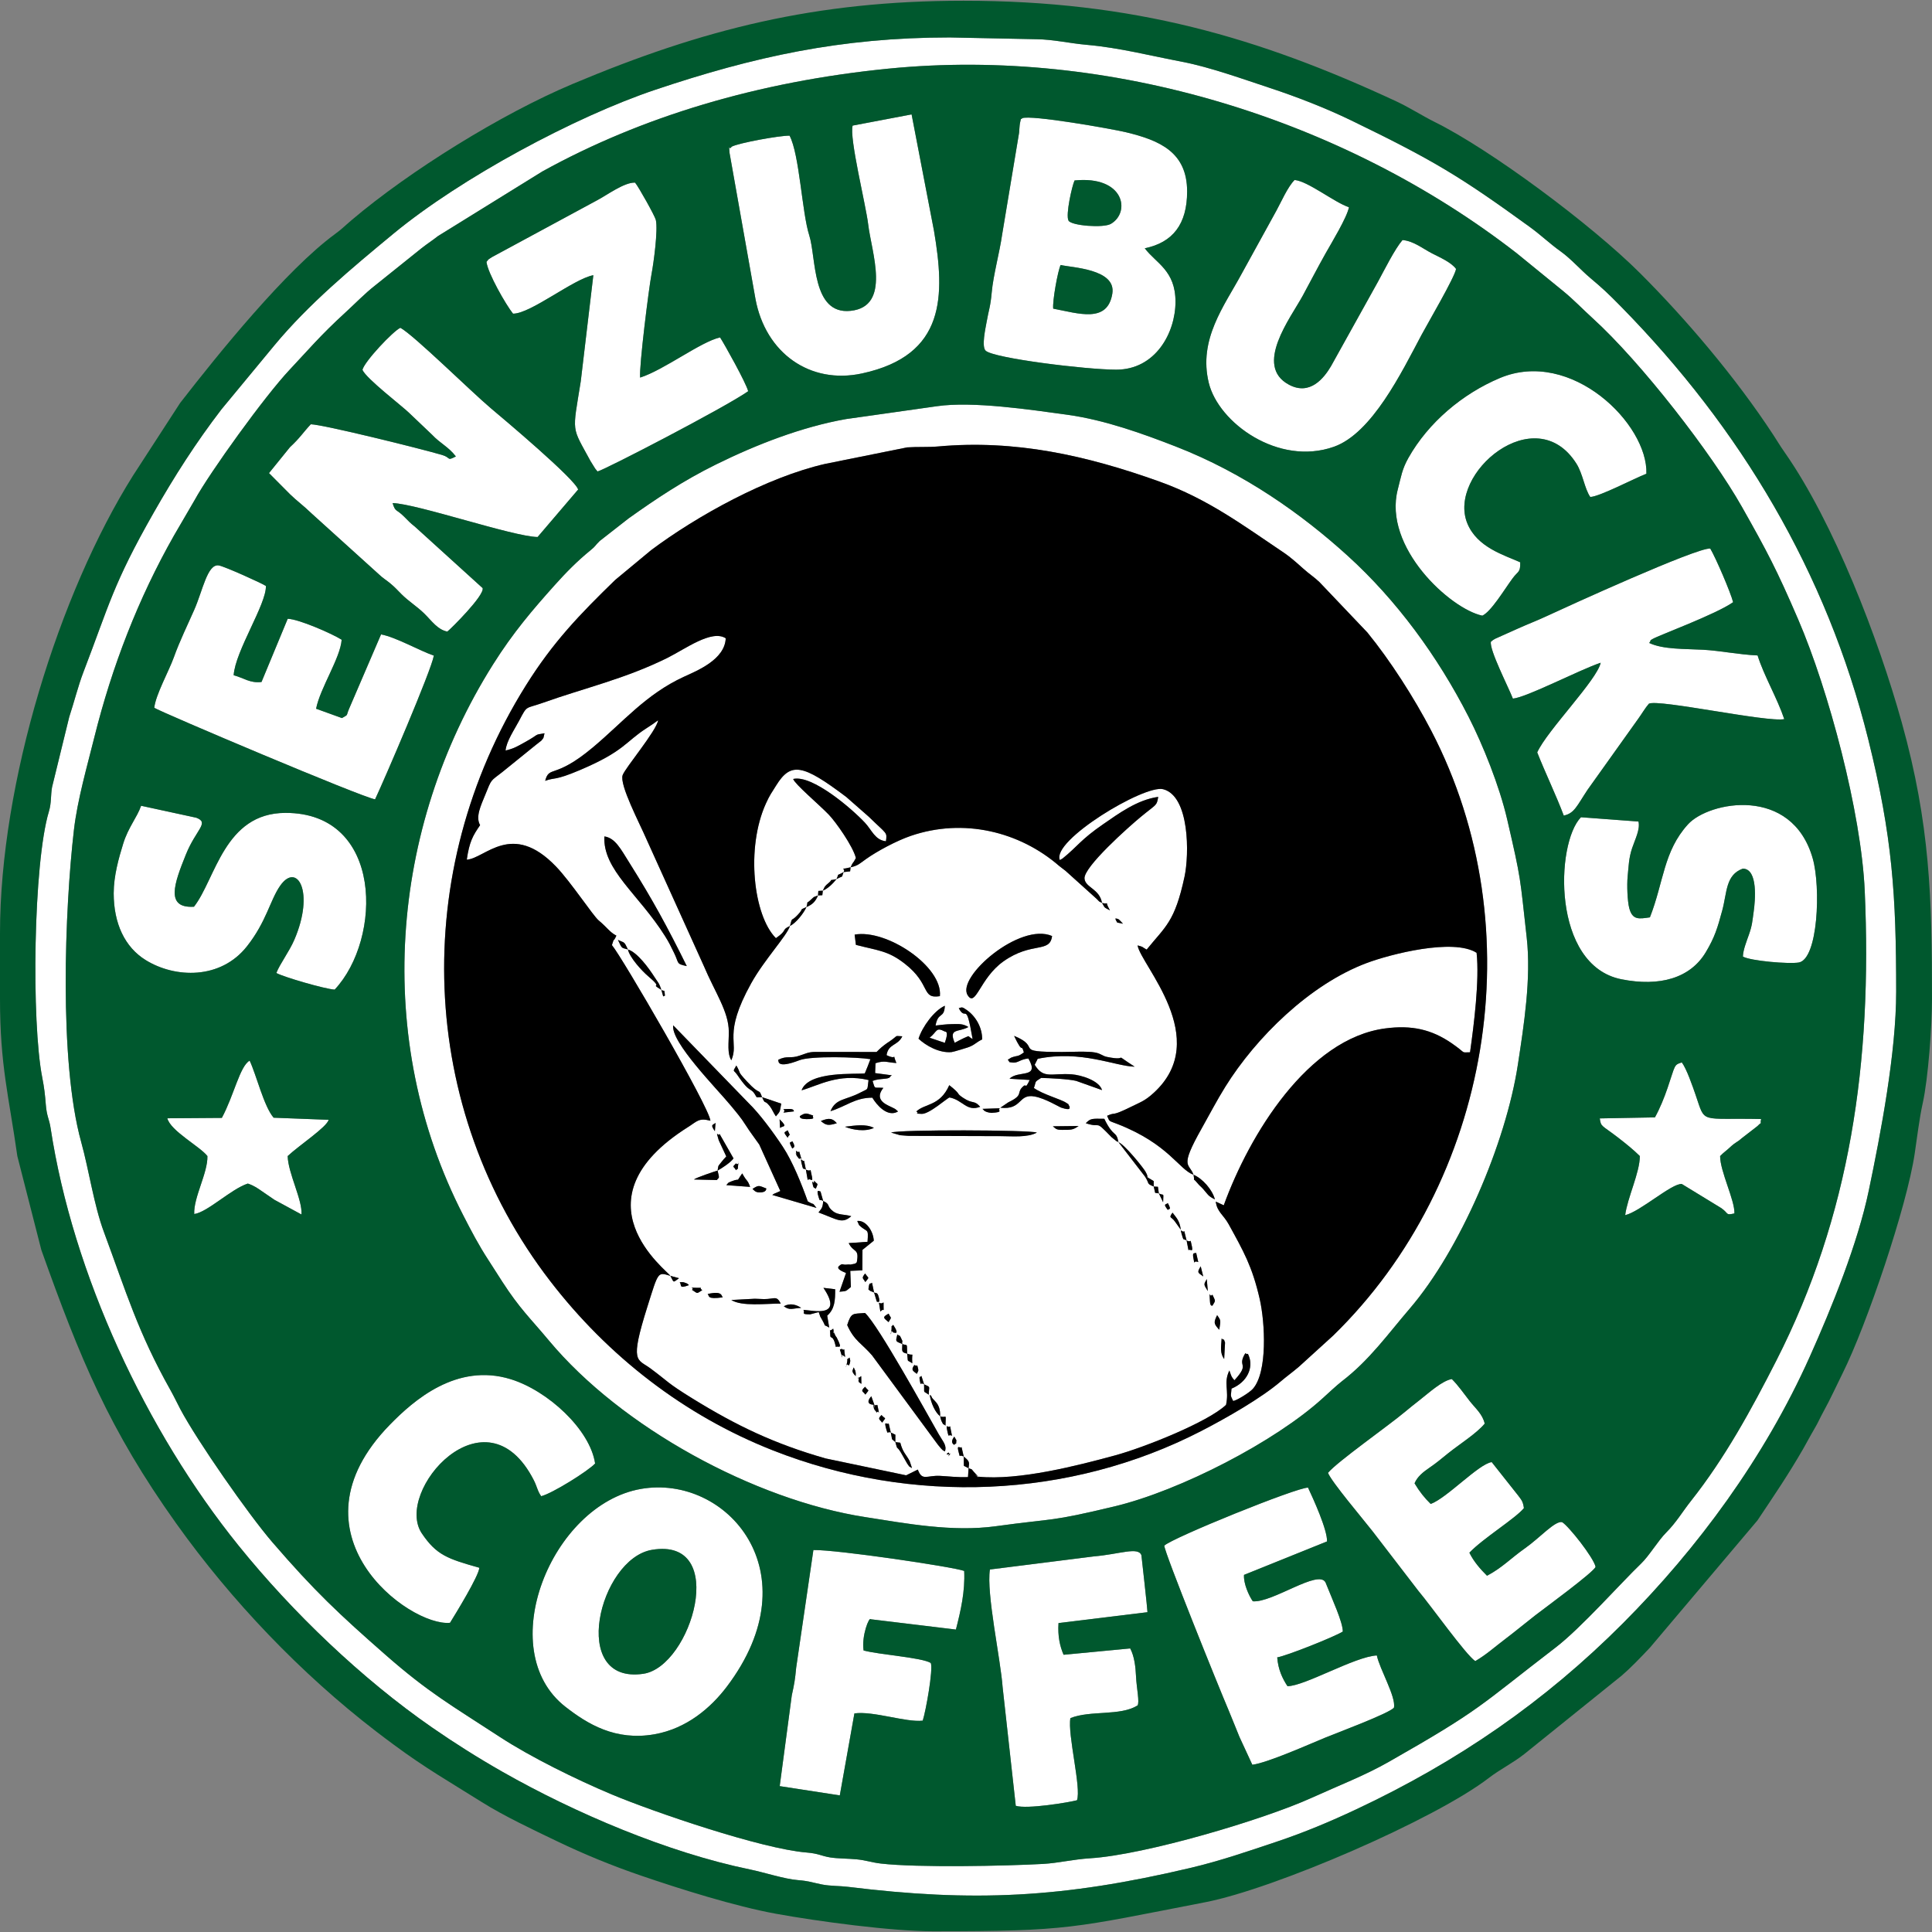<?xml version="1.0" encoding="UTF-8"?>
<!DOCTYPE svg PUBLIC "-//W3C//DTD SVG 1.1//EN" "http://www.w3.org/Graphics/SVG/1.1/DTD/svg11.dtd">
<!-- Creator: CorelDRAW 2017 -->
<svg xmlns="http://www.w3.org/2000/svg" xml:space="preserve" width="200mm" height="200mm" version="1.1" style="shape-rendering:geometricPrecision; text-rendering:geometricPrecision; image-rendering:optimizeQuality; fill-rule:evenodd; clip-rule:evenodd"
viewBox="0 0 20000 20000"
 xmlns:xlink="http://www.w3.org/1999/xlink">
 <rect x="0" y="0" width="20000" height="20000" fill="#808080" stroke="none"/>
 <defs>
  <style type="text/css">
   <![CDATA[
    .fil1 {fill:#00582E}
    .fil2 {fill:black}
    .fil0 {fill:white}
   ]]>
  </style>
 </defs>
 <g id="Capa_x0020_1">
  <g id="_1531096020976">
   <path class="fil0" d="M9976.52 15078.08c63.88,51.19 57.5,58.59 50.25,121.34l-48.86 -25.35 -1.39 -95.99zm-137.2 -32.02l-21.79 30.23c36.14,-91.18 -68.56,13.24 21.79,-30.23zm137.2 32.02c-55.72,-27.12 -33.93,21.2 -49.56,-33.82 -29.69,-104.51 10,-45.21 27.19,-63.88l22.37 97.7zm-708.04 -149.41l51.29 6.2c26.12,101.27 59.31,119.12 96.93,189.95l24.31 72.79c-42.4,-27.93 -13.95,2.09 -49.92,-46.83l-44.03 -77.41c-71.83,-132.99 -49.84,-37.39 -78.58,-144.7zm610.04 -57.31l22.05 37.82c-6.14,65.55 4.3,15.69 -22.05,47.86 -1.55,-2.89 -49.76,-18.6 0,-85.68zm-656.84 -41.78l47.26 22.52 -0.46 76.57 -34.18 -29.87 -12.62 -69.22zm613.65 -65.11l19.9 98.82c-38.56,-22.1 -31.97,27.46 -45.81,-36.34 -23.17,-106.82 -1.02,-38.36 25.91,-62.48zm-613.65 65.11c-36.99,-15.58 -29.36,27.03 -45.43,-28.98 -31.58,-110.15 6.65,-44.31 23.41,-65.74l22.02 94.72zm510.36 -168.5c66.98,26.05 60.22,-46.27 55.55,96.86 -30.8,-26.74 -15.65,3.21 -37.29,-38.79 -10.54,-20.46 -10.67,-31.15 -18.26,-58.07zm-606.68 -12.77c43.09,50.94 52.96,12.45 6.16,79.17 -22.71,-36.07 -53.11,-33.67 -6.16,-79.17zm-74.11 -106c35.14,21.15 25.42,-30.02 37.92,33.12 19.75,99.79 4.53,8.77 -12.4,48.44 -3.94,-5.4 -11.46,-19.26 -12.27,-15.84 -0.84,3.53 -7.98,-14.4 -8.87,-18.58 -41.02,-193.26 9.33,130.5 -4.38,-47.14zm680.79 118.77c-51.53,-40.65 -94.11,-135.52 -107.28,-220.02 5.65,4.3 14.7,3.28 16.85,13.04 9.74,44.32 96.75,61.39 90.43,206.98zm-680.79 -118.77c-88.07,-2.12 -63.24,-54.24 -31.41,-88.36l31.41 88.36zm514.56 -212.11c72.51,34.79 50.69,11.74 48.21,107.92 -62.48,-47.41 -43.53,-2.78 -48.21,-107.92zm-610.53 25.56c41.84,55.05 47.17,19.25 3.14,81.13 -27.19,-37.81 -55.82,-31.83 -3.14,-81.13zm610.53 -25.56c-44.83,-27.84 -30.73,28.11 -43.44,-37.95 -11.13,-57.87 5.13,-29.26 16.01,-49.32l27.43 87.27zm-650.58 -84.75l2.1 79.66c-14.74,-5.36 -23.51,-19.15 -23.35,-15.19 0.13,3.43 -7.93,-12.37 -7.29,-15.34 15.32,-72.63 -47.36,6.93 28.54,-49.13zm550.26 -115.41c40.77,25.09 21.84,-23.35 37.03,31.46 10.16,36.64 -2.1,35.21 -11.4,60.61 -37.14,-30.56 -65.7,-36.65 -25.63,-92.07zm-631.67 25.86c3.41,4.67 9.75,5.47 10.49,13.8 0.74,8.4 7.57,11.87 8.39,15.38 9.08,39.63 5.68,19.53 5.5,60.37 -59.39,-59.18 -20.15,-62.86 -24.38,-89.55zm-39.69 -102.63c2.38,7.73 8.75,30.35 8.06,34.76 -6.45,41.25 -9.57,34.73 -16.96,48.89 -27.69,-49.35 -38.18,81.6 -15.98,-34.73 12.18,-63.86 -25.55,-5.52 24.88,-48.92zm596.92 -40.48c81.99,33.42 43.49,-37.82 52.9,100.25 -61.35,-44.24 -41.04,1.14 -52.9,-100.25zm3255.36 -157.1c26.67,27.93 17.09,-12.89 35.16,42.78l-9.05 170.24c-44.57,-61.14 -32.22,-120.95 -26.11,-213.02zm-3305.75 57.74c59.21,21.39 45.42,-16.69 50.39,99.36 -68.62,-13.53 -49.34,-33.37 -50.39,-99.36zm-628.33 49.15c43.62,36.86 16.39,-55.59 36.44,84.78 -76.69,-67.46 -7.04,72.4 -44.96,-46.59 -17.77,-55.8 -5.93,-21.07 8.52,-38.19zm628.33 -49.15c-75.79,-31.14 -68.79,-23.58 -51.3,-99.52 27.58,23.32 20.65,-2.06 39.26,39.4 28.88,64.32 4.38,5.32 12.04,60.12zm-715.18 -159.29c20.59,110.68 -15.49,-12.33 8.01,41.37l16.61 34.76c2.64,5.01 8.68,10.12 11.26,15.17 72.27,141.34 8.88,78 -8.05,99.53 -32.66,-152.12 -59.7,-63.35 -58.96,-135.74 0.77,-76.3 -22.86,-8.45 31.13,-55.09zm621.36 -39.34c75.77,116.95 3.76,74.09 0,80.08 -33.69,-54.71 -27.26,86.87 -17.65,-33.73 4.07,-51.23 -9.74,-18.37 17.65,-46.35zm3352.78 -100.42c44.05,60.64 35.41,55.46 22.02,151.42 -58.85,-64.35 -58.46,-75.72 -22.02,-151.42zm-3829.45 102.35c43.35,-135.29 59.02,-113.38 184.72,-124.81 138.23,129.15 631.35,1024.37 763.96,1257.1 41.71,73.21 86.05,114.76 62.49,176.07 -25.47,-16.62 -12.52,-2.2 -39.51,-30.2 -7.02,-7.25 -30.55,-36.47 -33.21,-39.9l-680.2 -923.02c-102.14,-120.89 -185.74,-150.38 -258.25,-315.24zm429.02 -118.06c25.48,56.76 35.5,26.24 -0.94,87.9 -47.85,-42.47 -72.24,-48.53 0.94,-87.9zm-100.27 -113.01c51.94,26.83 48.51,-43.04 47.8,38.55 -0.7,78.74 11.79,4.22 -33.12,52.91l-14.68 -91.46zm-985.01 36.71c65.29,-36.6 131.34,-16.27 179.71,16.82 -91.68,4.53 -117.28,29.47 -179.71,-16.82zm4437.12 -120.2c33.39,73.68 34.39,55.6 0,114.47 -2.59,-3.76 -23.02,12.78 -25.68,-46.93 -6.6,-148.86 -11.33,-24.4 25.68,-67.54zm-3502.82 -22.53c16.11,8.05 32.6,-1.71 43.5,30.84 31.68,94.68 -12.89,60.76 -14.94,64.35l-28.56 -95.19zm-1477.76 77.8l242.85 -12.95 97.28 3.76c109.01,0 127.1,-40.81 171.79,46.32 -157.24,0 -403.52,31.78 -511.92,-37.13zm-244.76 -61.95c154.76,-35.59 140.57,19.73 156.3,34.63 -167.38,22.82 -135.1,-13.22 -156.3,-34.63zm1198.44 -63.78l121.63 14.53c0.35,115.69 -4.2,203.93 -82.47,273.31l20.71 123.72c-72.65,-44.6 -24.01,8.16 -68.79,-72.25 -38.26,-68.68 -13.53,-15.42 -39.67,-87.81 -25.88,4.75 -83.62,22.5 -87.53,22.57 -107.26,1.85 -48.16,-19.1 -71.71,-46.28 98.87,5.58 420.63,88.13 207.83,-227.79zm-1360.97 20.59c35.4,-25.16 -57.51,-23.8 44.96,-21.25 92.2,2.3 16.06,-7.14 61.49,24.66 -64.01,39.76 -41.62,37.31 -106.45,-3.41zm1885.05 27.34c-40.28,-16.93 -35.52,-10.46 -58.47,-31.97 10.73,-88.07 14.46,-47.67 37.48,-68.82l20.99 100.79zm3444.28 -138.86l10.68 124.47c-43.52,-70.59 -44.46,-66.17 -10.68,-124.47zm-5456.65 32.57c20.73,0.29 32.45,-2.88 47.61,2.64 45.3,16.47 28.32,10.71 48.44,27.72 -111.57,41.18 -70.48,-1.43 -96.05,-30.36zm1919.44 -90.73c40.5,60.4 47.07,29.18 2.57,89.49 -25.29,-45.58 -42.65,-34.94 -2.57,-89.49zm-2015.52 25.19l89.45 24.07c-67.38,49.71 -50.07,47.46 -89.45,-24.07zm5489.79 -99.02l26.39 104.95c-60.3,-44.13 -64.42,-38.04 -26.39,-104.95zm-47.06 -140.09l21.87 96.29c-62.96,-24.87 -31.05,49.1 -48.71,-32.25 -17.68,-81.53 12.98,-51.23 26.84,-64.04zm-98.94 -126.84c56.31,26.28 34.04,-26.7 48.92,33.07 27.52,110.49 -10.86,46.36 -29.51,67l-19.41 -100.07zm0 0c-32.47,-21.62 -31.02,0.45 -41.76,-35.42 -38.05,-127.02 -2.76,-33.86 17.7,-62.42l24.06 97.84zm-3409.49 -202.47c89.32,-10.49 166.53,104.16 171.39,204.33l-117.13 94.7 -1.18 212.05 -125.03 5.51 6.19 167.06c-54.06,42.46 -36.38,42.56 -117.79,49.01l67.57 -194.08c-35.4,-15.17 -105.57,-42.15 -72.27,-72.15 36.95,-33.27 36.21,-10.5 74.04,-14.47 110.49,-11.58 -55.2,15.55 48.84,-1.5 68.2,-11.16 42.35,-12.28 60.51,-21.79 28.17,-150.97 -32.69,-94.98 -83.6,-199.76l195.12 -13.19c10.8,-151.86 -1.4,-89.51 -87.34,-172.68l-19.32 -43.04zm3263.95 -86.03c40.52,54.93 72.5,78.8 85.58,176.66l-60.13 -83.96c-38.75,-56.49 -70.25,-30.97 -25.45,-92.7zm-3616.34 -120.86c80.38,37.45 28.9,49.84 103.38,107.59 51.3,39.77 119.42,29.15 187.02,49.85 -95.11,83.74 -141.15,34.51 -339.09,-38.62 30.98,-41.28 43.73,-44.45 48.69,-118.82zm3567.75 22.05c43.14,80.86 10.03,52.63 0,71.19 -50.32,-67.36 -25.88,-51.35 0,-71.19zm-93.01 -100.55c56.37,29.89 47.37,-20.54 44.14,91.7l-44.14 -91.7zm-3474.74 78.5c-41.25,-24.34 -30.55,13.89 -46.39,-36.46 -33.22,-105.49 13.12,-55.37 18.4,-63.05l27.99 99.51zm3421.35 -149.62l43.76 2.55 9.63 68.57 -38.23 -5.78 -15.16 -65.34zm-4153.15 24.72c68.07,-43.63 64.98,-34.09 142.93,-4.73 -2.81,2.58 7.32,41.54 -70.27,41.3 -46.5,-0.15 -60.06,-27.52 -72.66,-36.57zm637.83 -85.7c37.97,48.85 46.05,14.53 17.39,84.32 -13.99,-15.29 -21.48,1.49 -30.43,-38.26 -18.96,-84.26 17.35,16.96 13.04,-46.06zm-744.22 -74.98c53.84,97.31 51.68,57.42 81.81,139.71l-246.39 -18.06c25.87,-28.25 10.38,-21.83 53.09,-39.15 104.43,-42.4 35.54,24.53 111.49,-82.5zm4671.66 13.96c93.8,39.46 195.14,154.8 221.33,255.28 -75.09,-37.46 -72.04,-52.38 -122.08,-108.2 -23.82,-26.55 -34.64,-30.92 -60.39,-62.48 -58.48,-71.7 -20.53,11.67 -38.86,-84.6zm-4926.77 -43.09c23.88,95.52 12.81,65.53 -7.02,98.03l-237.96 -5.75c21.61,-19.16 221.01,-85.86 244.98,-92.28zm914.17 -9.91c64.44,30.86 39.64,-29.64 55.26,37.07 29.21,124.72 -5.63,40.24 -36.5,70.39l-18.76 -107.46zm0 0c-29.54,-18.73 -27.27,3.72 -36.27,-31.41 -34.39,-134 2.15,-39.8 17.34,-61.79l18.93 93.2zm-723.5 -64.78c33.42,38.3 32.42,-78.47 21.05,28.56 -7.17,67.72 13.09,2.02 -21.05,42.28 -26.77,-49.79 -44.93,-22.69 0,-70.84zm620.11 -130.48c49.81,39.26 22.65,-29.79 44.62,42.53 25.86,85.08 3.25,12.33 -8.75,43.71l-27.72 -34.76c-25.8,-87.39 8.67,55.52 -8.15,-51.48zm-37.02 -98.89c40.51,67.66 10.54,62.63 0,76.59 -47.84,-87.25 -14.64,-57.54 0,-76.59zm3740.89 469.15c-78.72,-33.26 -39.1,-24.18 -90.08,-103.25l-274.39 -355.67c63.18,24.57 252.48,258.19 279.15,304.48 51.99,90.19 -26.7,27.8 85.37,98.12l-0.05 56.32zm-4514.65 -165.09c11.04,-65.25 3.39,-39.83 37.9,-86.13 17.81,-23.9 35.24,-41.89 52.18,-60.02l-78.07 -167.68c-36.44,-122.78 -6.96,-31.48 8.59,-65.39l144.49 253.18c-30.73,42.9 -116.77,99.22 -165.09,126.04zm725.16 -417.38c34.98,75.57 21.14,27.47 0,77.29 -50.28,-66.44 -34.36,-50.98 0,-77.29zm1071.39 24.1c73.8,-33.15 1442.36,-28.29 1508.68,0 -96.74,53.54 -260.67,37 -369.16,36.82l-959.46 -2.99c-14.19,-0.92 -70.53,-4.53 -86.33,-6.5l-93.73 -27.33zm-1817.53 -100.21l-7.01 85.58c-49.68,-70.16 -23.26,-61.41 7.01,-85.58zm3491.74 34.91l266.23 -3.09c-56.44,40.82 -73.7,40.22 -169.25,40.22 -63.53,0 -64.78,-11.29 -96.98,-37.13zm-2152.17 4.64c107.55,-13.02 215.8,-30.95 299.97,12.07 -91.78,43.34 -224.12,20.17 -299.97,-12.07zm2831.59 160.11c-5.65,-2.51 -14.74,-12 -17.01,-7.44l-54.7 -44.25c-187.94,-193.64 -92.84,-86.35 -266.96,-144.94 51.99,-51.43 61.58,-47.32 191.85,-45.65 98.46,203.61 121.37,114.66 146.82,242.28zm-3508.2 -237.17c93.96,91.37 29.52,63.5 4.81,90.65l-4.81 -90.65zm426.93 17.85c85.7,-34.7 119.79,-29.38 165.61,22.69 -93.39,29.46 -114.62,19.97 -165.61,-22.69zm-218.19 -50.2c65.32,-41.09 67.11,-29.41 139.61,-6.06 -18.91,17.6 42.16,37.33 -70.84,36.62 -80.38,-0.49 -64.83,-27.65 -68.77,-30.56zm1891.54 -75.64l179.81 -6.04c-27.94,25.14 47.4,38.79 -86.57,47.8 -7.4,0.51 -40.49,-5.83 -48.97,-9.34 -39.05,-16.22 -22.16,-14.02 -44.27,-32.42zm-1951.21 26.02l-109.14 13.08c36.19,-41.92 -48.84,-33.5 46.31,-37.96 69.79,-3.27 57.28,20.95 62.83,24.88zm-330.48 -147.02l198.47 66.86c-17.92,87.45 -3.86,72.22 -55.34,131.73 -27.54,-39.5 -40.23,-77.37 -64.88,-107.57 -60.3,-73.93 -39.23,-2.87 -78.25,-91.02zm1596.68 148.05c90.42,-84.96 243.96,-52.91 341.28,-272.36 135.73,107.24 59.5,75.09 143.54,131.2 102.67,68.55 111.19,18.76 176.43,92.57 -140.94,54.35 -180.17,-70.68 -316.94,-96.38 -24.82,5.06 -211.87,175.3 -290.3,169.8 -109.97,-7.72 -5.01,6.17 -54.01,-24.83zm-1596.68 -148.05l-55.7 1.49c-70.66,-127.48 -52.42,-13.53 -201.11,-232.65 -38.89,-57.31 -51.32,-22.9 -9.67,-96.74 55.14,92.71 0.16,46.47 111.5,166.92 146.51,158.55 116.06,56.69 154.98,160.98zm2608.85 -634.72c301.5,124.12 -32.22,166.99 498.32,166.86 87.74,-0.03 262.38,-9.59 339.85,5.3 64.97,12.48 73.98,35.9 125.03,46.15 251.99,50.59 30.1,-64.11 284.98,100.86 -204.04,-4.83 -552.72,-174.86 -1003.65,-81.73l-31.23 62.09c93.2,151.63 174.13,83.56 382.64,98.64 94.92,6.86 284.67,62.89 314.65,163.39l-267.3 -95.18c-75.77,-18.91 -274.42,-29.39 -363.62,-30.75 -72.65,46.29 -47.78,27.6 -74.45,104.19 94.67,67.56 283.33,116.93 335.06,153.6 45.25,32.09 3.51,-9.88 35.53,40.76 -7.57,3.55 25.88,46.32 -86.11,9.54 -24.45,-8.03 -163.82,-94.62 -275.19,-115.69 -175.2,-33.17 -126.46,142.18 -356.49,115.82l83.05 -56.19c153.88,-73.24 87.39,-93.87 139.49,-151.37 58.17,-64.19 24.26,37.85 80.94,-79.5l-208.63 -13.1c90.57,-91.3 316.74,3.86 195.46,-209.29 -79.77,5.9 -108,47.38 -159.03,42.35 -64.69,-6.37 -23.37,-3.76 -55.31,-28.47l35.81 -22.78c72.78,-27.37 61.42,-2.94 131.55,-53.99 -31.64,-107.17 -2.41,39.52 -101.35,-171.51zm-1320.1 199.69c124.77,61.05 50.25,-43.19 101.5,81.51 -97.64,-5.6 -118.4,-30.05 -216.1,1.99l-3.89 102.25 172.65 23.04c-6.18,6.57 -13.93,7.08 -18.01,16.21 -13.13,29.16 -109.45,12.02 -181.21,42.15 30.54,90.37 5.09,64.16 111.71,71.47 -109.69,138.05 57.43,182.32 111.65,212.78 4.28,2.42 11.21,6.49 14.89,8.82l25.64 22.86c-111.6,66.34 -225.71,-73.55 -266.06,-142.73 -177.79,-1.2 -276.19,91.92 -433.44,139.61 55.19,-133.8 157.12,-111.81 308.29,-192.01 91.78,-48.68 68.81,-13.37 85.76,-130.29 -310.96,-72.91 -518.67,57.44 -693.27,106.3 73.48,-204.25 567.02,-162.52 654.64,-175.3 19.12,-44.76 41.66,-101.84 57.99,-147 -129.6,-22.17 -615.86,-34.88 -732.36,9.98 -248.14,95.57 -213.87,5.99 -222.52,-3.05 95.36,-48.36 124.82,-8.35 224.79,-44.52 113.42,-41.04 106.34,-37.61 237.6,-37.2 185.48,0.56 370.97,0.3 556.46,0.3 35.57,-36.32 65.39,-62.63 114.51,-96.69 4.38,-3.05 10.67,-6.47 15.14,-9.51 107.31,-72.91 46.09,-58.93 136.46,-56.11 -45.78,99.58 -144,74.47 -162.82,195.14zm-2208.57 -308.54l782.95 807.35c109.99,106.91 250.72,296.48 351.77,449.66 101.88,154.41 193.63,384.34 258.21,565.43 84.08,49.39 34.8,-2.02 90.14,67.47l-457.63 -134.08c29.69,-21.01 20.92,-12 49.35,-25.55 5.92,-2.82 28.14,-12.2 33.96,-15.25l-218.13 -481.18c-43.07,-62.69 -96.24,-129.95 -139.82,-199.92 -49.14,-78.89 -102.13,-139.22 -157.65,-206.58 -143.07,-173.61 -620.04,-654.22 -593.15,-827.35zm2715.79 2.08c61.69,-6.88 106.03,-13.69 169.55,-14.78 81.23,-1.37 111.5,-4.45 170.5,29.69 -98.13,57.28 -209.32,8.92 -141.9,163.81 14.06,-7 72.98,-39.61 90.78,-46.8 77.85,-31.43 30.56,-27.46 94.59,7.98 -71.73,-414.82 -65.95,-172.66 -143.21,-319.36 34.86,-11.1 34.14,-14.45 79.79,16.61 99.4,67.69 165.18,191.21 161.83,306.92 -61.24,29.18 -71.22,51.69 -131.11,76.17 -22.64,9.27 -165.05,52.65 -184.74,54.54 -125.59,12.04 -264,-64.5 -342.44,-138.4 39,-123.27 161.84,-291.64 272.6,-341.18 -6.81,138.17 -70.48,58.43 -96.24,204.8zm-2838.58 -369.08c33.79,20.79 27.85,-7.93 33.99,29.72 8.59,52.57 -4.04,22.4 -14.45,39.09l-19.54 -68.81zm-346.03 -418.33c97.95,29.44 219.27,197.83 274.72,285.14 33.73,53.12 48.18,59.31 71.31,133.19 -137.06,-83.98 40.16,7.69 -135.56,-140.7 -67.97,-57.37 -193.57,-196 -210.47,-277.63zm2346.83 -153.78c330.15,-60.2 914.22,330.83 882.59,637.04 -195.9,30.87 -88.46,-121.53 -362.33,-335.22 -176.27,-137.55 -275.79,-135.05 -507.1,-195.78l-13.16 -106.04zm-2346.83 153.78c-68.49,-21.4 -57.48,-0.38 -103.44,-98.89 71.99,33.78 61.35,10.63 103.44,98.89zm4390.76 -139.23c-22.67,181.07 -208.53,54.45 -502.21,261.52 -246.89,174.08 -288.65,485.39 -372.22,350.08 -115.63,-187.17 540.71,-756.92 874.43,-611.6zm657.52 -182.28c35.21,4.78 34.65,10.66 76.38,54.91l-59.05 -11.79c-26.24,-40.48 -16.91,-42.3 -17.33,-43.12zm-140.73 -160.57c95.31,25 11.91,-46.32 82.67,77.97 -71.29,-38.97 -47.87,-22.05 -82.67,-77.97zm-5151.26 -688.27c112.58,16.7 166.84,126.52 262.61,278.93 235.66,375.02 389.13,656.53 590.29,1063.48 -113.76,-24.3 -76.83,-26.39 -132.07,-137.59 -37.36,-75.23 -48.22,-101.63 -93.41,-173.43 -272.69,-433.25 -645.79,-685.79 -627.42,-1031.39zm683.17 4549.26c-133.04,-40.61 -122.25,-47.75 -238.35,320.47 -185.56,588.47 -104.52,536.32 31.66,637.15 189.09,139.99 165.18,145.03 439.18,313.94 455.12,280.54 845.65,467.33 1374.82,618.4l833.41 174.63 120.97 -59.58c44.09,122.27 92.26,58.59 228.31,65.18 99.56,4.81 173.55,16.61 290.93,12.62l6.08 -91.2c52.08,18.82 19.05,-0.13 56.09,38.9 124.9,131.6 -55.09,-28.85 41.84,47.85 422.31,43.32 1037.49,-116.55 1417.55,-219.73 300.57,-81.6 962.89,-345.16 1149.63,-523.65 33.68,-154.07 -28.97,-224.58 34.53,-355.82 24.42,69.58 20.45,64.08 52.48,101.39 169.13,-184.46 20.84,-129.65 112.28,-279.46 31.9,20.76 20.24,-15.26 38.49,32.51 44.4,116.22 -15.65,265.29 -180.95,333.49 -6.9,91.63 -14.58,59.8 16.44,127.54 29.95,-0.35 167.92,-84.26 204.1,-124.85 154.24,-173.15 126.92,-687.26 71.07,-931.1 -77.39,-337.93 -167.79,-494.06 -321.08,-773.09 -54.52,-99.25 -120.29,-127.48 -133.57,-234.56l82.61 38.24c265.01,-729.94 871.13,-1725.85 1672.04,-1831.06 272.36,-35.78 478.51,9.39 688.97,154.62 159.64,110.16 85.45,93.03 188.56,92.62 39.76,-282.09 98.78,-747.54 67.77,-1030.02 -242.75,-153.9 -895.82,15.5 -1136.54,105.55 -589.05,220.41 -1146.89,770.62 -1464.62,1281.27 -90.26,145.03 -157.07,275.64 -246.42,434.19 -233.54,414.39 -126.1,351.63 -82.9,476.63 -150.89,-53.47 -256.07,-317.08 -785.04,-524.37 -97.5,-38.19 -80.78,-20.62 -109.34,-85.86 101.22,-45.62 25.23,17.17 258.46,-98.15 90.81,-44.9 135.28,-57.99 224.7,-139.89 610.91,-559.56 -138,-1327.28 -167.59,-1525.86 70.23,19.62 31.63,8.75 93.77,43.38 195.34,-241.8 290.68,-283.64 392.1,-754.73 49.51,-230.01 53.65,-834.92 -221.37,-905.7 -194.13,-49.95 -1160.97,533.45 -1069.01,733.93l28.9 -17.31c155.23,-125.01 184.59,-193.04 421.49,-355.71 155.36,-106.69 350.36,-251.69 567.66,-281.39 -17.31,96.14 -12.27,68.29 -180.06,206.66 -125.85,103.78 -593.61,519.92 -583.08,639.22 8.28,94.05 155.93,104.87 181.12,251.72 -39.5,-22.64 -11.77,2.39 -55.97,-42.44l-320.14 -288.41c-34.56,-28.39 -46.22,-33.79 -68.01,-52.7 -410.4,-355.84 -989.99,-496.93 -1534.45,-310.77 -147.86,50.56 -347.44,157.55 -463.5,239.72 -62.49,44.22 -82.78,69.4 -160.52,85.96l-4.8 41.88 -67.44 7.65c-27.13,68.15 7.38,29.67 -73.68,72.66 -34.6,44 -86.9,96.76 -141.17,119.72l-5.55 47.17 -44.42 2.22c-26.23,61.94 -56.21,94.06 -119.73,120.1 -28.87,65.71 -111.6,168.62 -170.73,195.6 -30.1,100.2 -266.84,350.62 -402.27,595.05 -298.65,539.04 -119.91,604.81 -205.02,795.82 -44.32,-76.34 -25.29,-174.54 -25.86,-297.01 -0.97,-207.51 -141.22,-402 -261.05,-685.11l-590.08 -1304.07c-71.04,-165.62 -283.63,-567.07 -247.63,-666.31 27.55,-75.93 351.48,-459.74 367,-567.36 -42.16,31.38 -74.36,52.77 -122.41,83.71 -218.48,140.68 -226.1,236.01 -686.85,431.65 -266.48,113.17 -254.18,72.83 -360.06,111.48 44.33,-163.96 94.83,-12.28 492.27,-344.65 315.66,-263.97 548.85,-550.43 943.56,-732.41 134.03,-61.8 424.69,-176.76 433.41,-398.69 -145.68,-93.37 -418.58,111.15 -604.73,203.55 -434.55,215.73 -861.16,312.25 -1285.52,463.54 -189.81,67.69 -160.38,19.56 -249.52,188.14 -48.14,91.07 -129.82,208.01 -139.46,307.06 88.54,-21.58 117.75,-40.99 194.61,-83.19 167.95,-92.22 90.85,-76.64 208.63,-95.88 -15.34,59.54 -1.68,38.24 -33.21,76.68 -0.34,0.4 -47.68,37.9 -55.6,43.47l-348.41 281.93c-126.64,98.75 -108.18,67.58 -176.97,236.81 -44.16,108.65 -102.22,226.91 -52.46,312.42 -76.12,110.28 -110.57,170.96 -138.04,357.42 188.68,-10.56 465.93,-406.6 924.51,71.65 153.1,159.68 382.3,507.67 439.61,555.99 97.78,82.4 112.72,120.77 184.53,158.62 -36.55,81.98 -17.49,3.96 -46.03,98.14 101.2,118.28 1012.96,1686.27 1019.46,1817.89 -121.42,-30.82 -136.08,5.45 -230.21,64.77 -1205.9,759.97 -207.22,1493.42 -184.18,1541.52z"/>
   <path class="fil0" d="M9198.43 710.42c2292.25,-227.36 4714.13,521.12 6502.76,1911.17l482.54 393.19c105.72,86.52 205.41,190.71 303.25,279.5 501.75,455.3 1233.05,1400.24 1545.25,1952.66 260.15,460.31 360.23,648.95 582.95,1166.35 314.77,731.27 652.25,1995.19 688.45,2808.42 79.02,1776.17 -151.77,3365.21 -916.16,4865.17 -256.92,504.15 -531.44,1007.28 -882.05,1450.01 -87.32,110.27 -152.93,223.54 -256.15,327.05 -86.61,86.83 -175.81,240.57 -260.8,322.08 -205.6,197.15 -622.2,667.46 -882.46,867.06 -800.99,614.3 -763.04,635.91 -1729.2,1185.51 -252.53,143.65 -514.64,243.36 -795.99,371.2 -501.14,227.7 -1724.65,590.74 -2293.33,626.85 -183.94,11.67 -328.54,49.57 -490.83,58.7 -377.02,21.2 -1303.02,40.17 -1678.41,-4 -99.97,-11.76 -150.67,-34.13 -252.72,-43.87 -82.55,-7.88 -196.12,-7.07 -272.27,-19.57 -93.8,-15.4 -117.51,-40.58 -244.82,-50.92 -466.1,-37.84 -1583.05,-419.78 -2016.74,-601.61 -367.29,-153.98 -841.63,-388.26 -1155.53,-593.46 -502.16,-328.28 -736.45,-457.31 -1187.9,-853.39 -478.95,-420.19 -732.08,-656.97 -1168.44,-1163.17 -248.17,-287.89 -779.58,-1051.45 -953.2,-1378.42 -35.77,-67.31 -61.68,-124.84 -99.92,-192.84 -339.87,-604.04 -460.22,-1018.52 -691.34,-1641.61 -103.55,-279.18 -153.22,-635.88 -235,-930.8 -231.77,-835.86 -170.16,-2412.14 -74.91,-3231.45 36.03,-310.01 136.9,-659.47 211.04,-957.43 182.46,-733.1 454.69,-1437.98 825.33,-2090.37l214.09 -367.36c156.95,-286.14 727.09,-1077.18 984.07,-1349.31 175.28,-185.61 316.68,-354.85 575.53,-590.76 92.73,-84.5 204.05,-199.42 305.01,-277.65l485.5 -389.43c61.96,-48.22 112.34,-80.13 167.6,-123.75l1080.96 -669.36c1025.04,-566.59 2231.15,-930.21 3583.84,-1064.39zm631.5 -322.77c-1126.99,0 -2028.66,200.26 -3043.79,540.63 -832.65,279.2 -2016,914.6 -2713.96,1491.36 -434.8,359.3 -874.81,725.83 -1229.29,1152.23l-549.77 664.84c-266.05,346.6 -488.1,694.77 -702.23,1070.76 -422.16,741.32 -460.32,955.26 -728.5,1653.26 -53.56,139.4 -96.75,313.67 -145.77,461.37l-177.73 726.29c-15.61,86.82 -4.87,159.51 -33,253.26 -161.14,536.91 -181.67,2178.14 -68.31,2754.38 20.65,105.03 28.62,177.45 36.4,276.7 9.92,126.34 34.99,147.77 49.71,244.38 230.22,1511.91 989.67,3138 1945.55,4322.48 556.53,689.63 1275.24,1378.81 2003.75,1883.53 226.69,157.04 470.82,311.9 730.54,459.66 744.28,423.44 1708.1,835.09 2559.8,1009.76 145.99,29.93 357.35,99.2 493.54,110.04 119.48,9.5 150.18,25.09 249.03,44.96 89.66,18.03 183.47,14 271.89,24.88 1299.09,159.86 2222.38,116.44 3542.23,-194.99 313.61,-73.99 598.88,-172.59 892.1,-270.79 290.24,-97.19 552.93,-207.41 829.19,-337.16 1049.06,-492.7 1951.15,-1114.34 2761.35,-1927.35 768.96,-771.6 1462.62,-1709.84 1931.82,-2757.07 229.62,-512.51 496.91,-1173.92 610.89,-1719.73 124.62,-596.79 283.82,-1428.66 283.82,-2058.54 0,-999.36 -38.32,-1604.98 -288.89,-2612.27 -430.32,-1729.87 -1322.88,-3221.43 -2561.1,-4482.03 -140.82,-143.36 -197.03,-194.1 -315.16,-293.43 -99.48,-83.65 -203.29,-201.62 -306.71,-275.34 -118.19,-84.24 -200.06,-166.67 -325.79,-257.76 -719.14,-521.11 -989.04,-684.45 -1841.9,-1098.46 -261.03,-126.71 -565.72,-245.62 -849.96,-339.07 -261.5,-86 -615.79,-214.23 -900.91,-268.47 -320.91,-61.05 -652.32,-146.23 -983.35,-175.31 -189.39,-16.64 -346.11,-56.08 -525.43,-58.58l-900.06 -18.42z"/>
   <path class="fil0" d="M9708.64 4621.9c799.05,-72.54 1535.63,91.52 2294.25,363.32 505.91,181.26 874.32,459.48 1296.82,742.7 52.76,35.36 127.76,101.14 186.31,153.92 72.96,65.78 112.29,86.42 172.49,143.62l496.69 522.22c237.37,290.82 484.38,676.79 661.3,1016.97 1067.81,2053.14 616.04,4670.91 -1015.14,6260.79l-356.01 323.83c-67.64,57.39 -128.4,100.69 -188.34,151.89 -201.44,172.05 -559.12,377.4 -823.37,513.43 -1360.6,700.35 -2990.5,767.89 -4433.54,199.32 -919.77,-362.4 -1707.38,-976.34 -2305.51,-1753.57 -1372.38,-1783.39 -1458.25,-4234.19 -250.55,-6164.85 278.65,-445.45 552.29,-730.46 924.3,-1091.81l372.1 -308.58c474.48,-354.98 1197.96,-755.38 1802.08,-893.04l848.53 -170.8c105.11,-7.47 217.62,-0.27 317.59,-9.36zm-8.15 -417.09l-941.51 133.32c-458.94,80.73 -932.11,265.23 -1348.75,471.04 -338.38,167.15 -620.02,355.64 -902.36,556.84l-299.94 234.38c-54.2,53.11 -37.44,49.38 -96.21,97.15 -135.82,110.45 -252.98,229.7 -369.56,359.97 -229.88,256.88 -429.56,489.73 -637.6,819.83 -1072.76,1702.04 -1243.56,3883.87 -309.73,5702.09 86.22,167.91 160.94,311.09 262.75,467.06 45.88,70.28 89.87,140.79 142.49,222.18 181.83,281.31 288.14,375.65 483.26,609.73 748.52,898.08 2127,1648.39 3272.87,1826.45 423.39,65.8 901.12,156.57 1353.13,94.5 630.32,-86.57 542.78,-41.15 1227.76,-205.15 681.53,-163.18 1665.62,-672.08 2157.75,-1121.7 43.95,-40.16 149.66,-137.82 193.21,-171.07 288.42,-220.21 480.63,-493.03 704.84,-753.88 519.42,-604.35 995.39,-1709.75 1120.14,-2526.85 62.68,-410.49 138.76,-892.72 91.62,-1313.09 -71.62,-638.53 -54.55,-587.45 -202.61,-1226.31 -80.63,-347.95 -252.57,-773.16 -399.31,-1060.94 -320.76,-629.08 -747.58,-1208.88 -1249.69,-1665.28 -473.32,-430.23 -1073.98,-857.68 -1782.08,-1132.98 -334.04,-129.86 -733.25,-275.56 -1126.95,-329.29 -373.11,-50.94 -971.99,-141.39 -1343.52,-88z"/>
   <path class="fil0" d="M3752.06 3828.5c38,90.31 412.9,376.55 482.24,444.93l236.88 225.43c91.43,96.46 166.95,122.09 248.16,226.01 -97.94,50.62 -47.26,12.85 -143.05,-15.24 -231.47,-67.86 -1228.52,-314.35 -1358.72,-317.61 -80.97,85.97 -110.2,139.45 -215.71,236.99l-217.2 268.49 217.78 218.99c75.76,73.7 126.32,105.67 230.83,205.79l689.24 623.3c42.55,41.27 75.23,57.61 122.06,97.23 49.32,41.71 61.58,58.22 110.91,107.45 75.47,75.29 162,127.98 236.14,200.7 80.28,78.74 137.36,167.02 239.06,187.2 31.87,-23.6 386.65,-374.37 365.57,-450.19l-701.4 -636.42c-52.29,-41.48 -53.47,-45.39 -113.24,-105.14 -78.72,-78.73 -88.63,-42.62 -117.31,-138.58 251.44,6.49 1245,347.01 1500.99,351.23l419.6 -491.5c-31.73,-108.32 -772.95,-731.71 -902.89,-840.77 -199.5,-167.43 -796.38,-756.6 -937.22,-833.57 -74.11,33.17 -371.45,347.84 -392.72,435.28z"/>
   <path class="fil0" d="M10902.82 3195.02c-9.16,-76.49 47.69,-392.81 76.87,-451.95 111.07,27.71 575.5,39.73 535.3,295.27 -49.02,311.69 -350.56,206.06 -612.17,156.68zm221.13 -1327.07c516.79,-51.26 581.59,329.89 375.86,449.49 -77.11,44.83 -408.56,19.46 -438.39,-33.36 -32.73,-57.95 37.6,-365.43 62.53,-416.13zm-542.66 -644.18c-13.74,24.65 -7.66,-24.37 -23.2,54.38 -3.55,17.97 -6.63,74.21 -8.49,96l-175.56 1054.62c-26.19,184.12 -92.19,422.81 -107.64,597.4 -13.4,151.46 -31.12,180.9 -53.86,311.43 -10.3,59.09 -53.25,250.05 -9.36,292.37 81.6,78.64 1041.92,196.72 1351.73,196.72 406.67,0 613.43,-380.97 613.74,-702.76 0.33,-325.39 -203,-399.45 -318.01,-553.77 290.45,-59.82 438.44,-249.88 438.44,-588.11 0,-406.97 -283.08,-528.88 -632.35,-613 -148.54,-35.77 -988.14,-183.54 -1075.44,-145.28z"/>
   <path class="fil0" d="M6749.52 16043.7c803.08,-134.65 409.25,1209.86 -89.72,1283.3 -774.61,113.98 -458.12,-1191.46 89.72,-1283.3zm-114.95 -630.36c-928.52,162.04 -1534.92,1668.59 -780.96,2255.58 226.21,176.12 515.81,355.87 921.73,284.2 333.77,-58.92 583.64,-274.58 748.92,-493.03 893.97,-1181.57 -1.63,-2201.73 -889.69,-2046.75z"/>
   <path class="fil0" d="M15072.98 2783.8c-51.69,-70.12 -166.88,-118.51 -247.84,-160.5 -103.87,-53.9 -189.24,-126.94 -306.17,-138.73 -81.11,94.36 -185.89,306.6 -254.83,432.75l-485.87 873.92c-73.12,123.62 -217.28,306.6 -433.93,191.72 -369.18,-195.76 18,-694.75 141.03,-920.84 81.79,-150.32 156.67,-296.53 238.65,-441.81 61.21,-108.5 219.97,-368.99 240.32,-475.03 -150.75,-49.73 -424.78,-270.43 -562.97,-282.1 -72.37,73.4 -137.95,226.4 -188.94,318.99l-362.37 658.33c-175.74,325.14 -447.01,673.11 -336.58,1123.34 101.66,414.55 721.81,863.56 1294.96,660.97 394.37,-139.4 700.56,-769.35 907.19,-1158.05 57.77,-108.7 347.53,-602.91 357.35,-682.96z"/>
   <path class="fil0" d="M8826.71 1300.06c-37.49,123.55 137.51,824.38 160.66,1021.79 33.84,288.7 242.66,850.74 -181.55,895.96 -404.31,43.11 -354.95,-553.69 -428.4,-781.35 -75.82,-235.02 -100.33,-837.06 -203.85,-1032.11 -99.61,-2.26 -525.33,74.75 -599.42,114 -34.42,54.09 -29.92,-68.53 -21.61,66.21l268.07 1510.11c104.19,559.98 564.2,887.78 1103.44,770.99 870.34,-188.5 857.98,-806.43 744.46,-1477.15l-231.67 -1204.33 -610.13 115.88z"/>
   <path class="fil0" d="M15433.68 6643.63c-16.74,83.75 180.63,466.96 227.84,588.51 146.21,-14.32 689.05,-298.23 908.8,-371.55 -36.75,177.63 -554.84,701.64 -657.06,928.06 83.76,212.77 196.02,444.16 274.81,654.17 110.79,-23.15 134.9,-99.64 247.41,-268.57l525.79 -737c32.96,-45.07 70.2,-109.58 108.25,-152.65 97.68,-49.97 1228.64,195.96 1401.29,159.65 -75.21,-222.43 -210.78,-449.07 -276.19,-659.02 -197.2,-9.13 -385.32,-49.15 -564.86,-59.1 -183.6,-10.18 -413.15,-1.46 -557.1,-70.17 32.05,-44.58 -8.29,-14.92 37.59,-42.44 58.52,-35.1 658.36,-256.42 830.98,-379.78 -26.57,-103.98 -181.02,-462.19 -236.7,-555.38 -144.42,-9.23 -1471.54,596.53 -1700.41,702.89 -98.71,45.87 -181.38,76.61 -288.25,124.51l-237 106.15c-28.58,15.7 -30.55,19.74 -45.19,31.72z"/>
   <path class="fil0" d="M1597.01 7327.03c59.48,41.17 2165.04,933.56 2285.91,947.52 93.34,-197.46 583.56,-1336.75 608.24,-1487.71 -145.36,-49.23 -390.75,-190.29 -546.53,-219.5l-328.8 764.93c-37.8,86.25 -3.13,59.23 -75.98,101.24l-267.6 -96.79c40.87,-212.44 251.87,-525.92 264.66,-714.25 -97.79,-62.26 -446.75,-214.96 -558.52,-216.76l-271.24 654.25c-121.12,13.99 -180.54,-41.15 -288.21,-69.92 16.59,-251.85 339.48,-734.28 333.7,-924.09 -32.63,-24.14 -429.37,-203.69 -488.32,-212.72 -117.02,-17.91 -164.95,258.18 -252.99,458.43 -70.07,159.39 -150.81,323.07 -211.73,493.05 -50.66,141.38 -188.32,387.62 -202.59,522.32z"/>
   <path class="fil0" d="M12052.53 16000.51c3.31,76.1 562.32,1461.16 665.92,1703.88 40.84,95.67 72.94,182.08 112.38,276.3l133.23 287.92c155.41,-18.87 594.2,-214.55 750.4,-278.8 118.13,-48.61 668.75,-253.63 715.49,-312.15 23.58,-110.47 -146.37,-395.87 -177.09,-540.57 -228.5,11.82 -745.85,317.63 -925.04,318.21 -52.4,-80.01 -96.28,-171.6 -106.08,-298.1 98.95,-16.75 587.37,-210.88 678.93,-267.33 0.4,-97.89 -111.18,-337.44 -164.08,-472.51l-14.25 -34.86c-70.43,-143.31 -549.93,211.87 -753.54,193.99 -40.41,-58.66 -97.19,-183.56 -90.84,-273.35l859.27 -346.32c5.6,-117.07 -142.61,-442.28 -196.52,-556.86 -112.46,-4.57 -1404.74,519.17 -1488.18,600.55z"/>
   <path class="fil0" d="M13747.4 15246.88c35.58,92.37 364.99,481.22 460.3,603.36l475.1 618.08c129.37,153.34 495.03,667.29 589.34,727.41 118.79,-69.86 195.59,-142.29 310.02,-228.55 101.28,-76.36 205.85,-163.75 312.67,-246.65 78.63,-61.02 614.29,-453.19 622.4,-501.37 -20.84,-96 -277.42,-420.12 -346.16,-462.03 -73.98,-16.5 -229.63,161.8 -385.27,271.26 -145.28,102.18 -236.16,201.85 -392.19,283.65 -67.36,-66.92 -137.91,-146.54 -182.51,-238.65 142.9,-149.99 477.71,-354.52 564.47,-461.6 -10.3,-69.66 -23.8,-82.34 -58.73,-129.12l-274.64 -346.9c-133.28,17.11 -464.89,373.29 -631.68,433.06 -62.71,-61.22 -115.73,-127.07 -167.13,-213.49 29.29,-70.09 88.53,-116.64 158.78,-164.72 74.47,-50.96 115.75,-87.67 191.37,-148.22 113.37,-90.73 295.1,-205.61 376.06,-305.25 -22.92,-99.35 -95.54,-157.32 -155.08,-233.23 -65.13,-83.03 -118.15,-161.44 -185.35,-228.06 -99.15,17.27 -226.38,133.34 -337.58,221.08 -55.21,43.55 -98.38,77.18 -148.09,119.13 -164.72,139.04 -702.81,516.96 -796.1,630.81z"/>
   <path class="fil0" d="M17079.87 9496.44c-110.32,15.43 -180.34,32.25 -213.95,-95.57 -19.3,-73.46 -25.01,-240.95 -16.77,-325.08 10.9,-111.1 11.41,-191.17 46.82,-296.76 30.87,-92.08 84.35,-192.61 65.47,-274.43l-595.34 -44.54c-263.67,269.26 -303.36,1532.76 417.97,1677.17 397.31,79.54 713.49,-11.71 873.69,-279.15 93.13,-155.43 121.72,-251.21 171.14,-434.19 50.19,-185.79 33.44,-366.95 212.92,-431.99 161.09,2.13 126.67,340.54 112.98,439.66 -14.52,105.09 -15.8,146.13 -49.35,242.08 -26.04,74.47 -60.71,159.07 -62.95,228.71 80.75,45.83 476.41,78.74 577.89,61.57 200.73,-33.95 229.44,-779.8 145.23,-1076.17 -215.74,-759.3 -1075.67,-591.42 -1291.3,-354.51 -254.74,279.86 -250.31,596.23 -394.45,963.2z"/>
   <path class="fil0" d="M1177.02 9246.38c0,314.22 115.34,558.99 331.55,692.63 304.36,188.13 774.98,203.68 1048.36,-143.2 202.29,-256.68 239.11,-478.26 343.81,-627.3 175.34,-249.62 359.74,64.25 146.44,559.55 -53.73,124.78 -150.48,250.88 -186.28,344.27 68.44,39.74 501.91,166.41 603.59,172.11 492.67,-524.02 506.4,-1832.06 -510.2,-1829.42 -633.45,1.66 -722.5,686.68 -946.29,971.44 -299.14,18.1 -204.87,-239.7 -84.04,-539.64 105.93,-262.94 247.3,-328.86 108.21,-381.67l-571.37 -123.78c-42.29,121.4 -132.52,222.1 -185.25,391.81 -47,151.19 -98.53,335.45 -98.53,513.2z"/>
   <path class="fil0" d="M5036.04 2710.9c13.22,116.76 201.73,445.18 274.92,536.25 182.51,1.07 628.47,-361.74 831.36,-398.24l-130.24 1098.61c-87.77,548.47 -98.61,456.44 101.7,826.81l47.47 76.24c2.99,4.17 9.31,11.56 11.84,14.94 2.58,3.45 8.34,9.95 12.51,14.95 65.36,-11.96 1322.04,-663.57 1559.56,-830.56 -21.42,-85.48 -242.61,-481.96 -290.89,-556.99 -201.09,44.8 -579.54,336.77 -827.74,415.77 -11.12,-117.21 90.18,-926.37 118.58,-1074.24 20.37,-106.11 68.14,-452.53 44.1,-557.5 -9.29,-40.54 -179.05,-343.89 -214.89,-386.34 -111.05,-5.81 -297.6,133.87 -394.24,183.42l-1087.88 587.83c-57.81,38.56 -22.99,11.84 -56.16,49.05z"/>
   <path class="fil0" d="M4658.48 16799.22c57.88,-93.45 299.19,-486.15 303.53,-570.01 -329.16,-92.53 -443.13,-131.09 -594.38,-354.25 -294.71,-434.76 661.18,-1527.8 1158.68,-551.21 33.56,65.89 38.82,114.4 76.19,164.85 114.41,-28.51 484.87,-259.57 558.04,-338.43 -51.26,-350.41 -488.69,-754.75 -875.46,-873.36 -557.83,-171.06 -1002.3,218.67 -1249.88,472.6 -1099.19,1127.43 201.06,2091.46 623.28,2049.81z"/>
   <path class="fil0" d="M15345.02 6373.36c90.58,-41.12 226.71,-268.64 312.82,-385.69 58.43,-79.39 81.8,-57.82 79.41,-166.95 -165.29,-74.42 -445.21,-152.93 -547.49,-402.63 -211.08,-515.33 704.32,-1289.92 1128.89,-619.21 67.69,106.93 84.39,260.17 143.96,345.88 98.58,-4.42 455.64,-192.41 580.92,-240.62 17.83,-514.94 -778.91,-1300.65 -1516.37,-990.91 -386.96,162.52 -740.71,460.09 -947.29,826.96 -65.99,117.16 -75.19,191.91 -109.94,325.83 -155.49,599.24 543.77,1237.51 875.09,1307.34z"/>
   <path class="fil0" d="M10247.6 16247.36c-38.9,244.26 111.75,936.48 131.22,1215.43l136.41 1230.91c117.45,36.59 550.75,-35.35 633.68,-57.62 46.72,-126.43 -99.25,-680.81 -68.15,-850.26 207.5,-83.23 514.77,-19.32 694.34,-130.56 24.2,-28.18 -9.57,-184.46 -14.47,-293.55 -5.01,-111.76 -18.59,-216.92 -60.79,-297.22l-689.76 65.65c-38.17,-89.94 -61.28,-190.57 -52.49,-328.18l921.13 -112.55c0.57,-25.19 -62.52,-588.32 -62.78,-589.09 -32.06,-91.7 -225.66,-10.82 -492.54,11.43l-1075.8 135.61z"/>
   <path class="fil0" d="M8071.54 18489.92l622.02 95.96 151.26 -848.83c197.64,-26.83 532.69,94.77 707.14,75.1 32.16,-97.41 109.71,-530.21 83.6,-597.11 -96.44,-57.52 -528.89,-84.72 -695.75,-129.38 -22.54,-153.84 58.73,-352.43 73.37,-323.19l882.43 106.61c50.69,-198.27 95.72,-393.75 85.69,-606.81 -111.8,-42.37 -1325.18,-221.69 -1561.1,-216.37l-178.22 1218.22c-12.22,128.01 -18.9,165.66 -45.47,286.6l-124.97 939.2z"/>
   <path class="fil0" d="M8177.74 9585.18c27.7,-103.21 6.58,-36.11 79.49,-113.65 73.93,-78.63 5.33,-43.27 91.24,-81.95 23.88,-82.23 -14.79,-18.9 44.12,-74.3 45,-42.32 25.56,-24.83 75.61,-45.8l3.23 -46.57 46.74 -2.82c21.35,-46.95 20.18,-46.71 60.99,-80.7 56.88,-47.39 -24.29,-16.01 80.18,-39.02 34.17,-72.03 -12.27,-22.75 73.68,-72.66 23.16,-39.62 -37.65,-31.77 21.37,-38.19l50.87 -11.34c31.97,-72.23 19.38,-25.56 54.75,-96.24 -30.18,-122.78 -210.85,-377.15 -281.28,-449.68 -108.46,-111.69 -348.95,-313.35 -367.97,-368.31 197.04,-46.7 611.43,310.97 744.21,454 70.63,76.08 103.52,179.28 216.33,190.52 12.14,-98.05 13.81,-66.48 -177.84,-253.76l-232.88 -204.49c-452.52,-341.29 -573.83,-363.95 -726.21,-118.71 -49.25,79.25 -65.23,97.29 -105.53,185.89 -209.71,461.12 -128.95,1161.34 103.23,1394.39 128.26,-88.83 49.75,-80.73 145.67,-126.61z"/>
   <path class="fil0" d="M17131.71 11567.27l-570.98 10.46c13.09,90.89 16.32,64.86 190.24,199.18 81.41,62.88 157.71,124.41 224.61,190.56 0.62,168.63 -129.27,433.3 -151.75,611.74 154.26,-35.31 484.52,-332.58 586.32,-322.47l409.26 250.08c79.97,56.36 40.02,76.47 135.4,54.47 4.35,-138.33 -148.67,-434.92 -148.17,-593.82 41.25,-41.88 61.05,-52.09 99.02,-87.66 66.49,-62.29 69.64,-47.84 123.19,-95.57l164.36 -127.17c61.69,-63.1 22.15,3.88 37.57,-72.92 -643.91,-13.8 -572.98,55.29 -676.88,-246.6 -29.95,-87.02 -94.18,-274.02 -143.75,-339.39 -83.8,26.58 -65.57,23.92 -147.32,263.51 -34.53,101.25 -78.92,211.32 -131.12,305.6z"/>
   <path class="fil0" d="M2296.6 11572.39l-564.39 4.05c33.51,131.33 337.85,291.55 414.93,391.03 4.78,174.83 -144.3,427.44 -136.58,600.17 138.28,-19.14 381.37,-259.27 555.01,-315.5 71.54,24.77 102.5,50.17 147.38,80.44 47.26,31.85 88.31,60.06 127.92,87.75l279.7 151.86c12.96,-146.97 -138.73,-427.06 -142.5,-604.72 121.64,-113.47 403.35,-298.29 424.19,-375.18l-569.65 -21.87c-100.81,-116.63 -178.04,-441.72 -248.24,-590.82 -101.72,57.15 -162.26,359.8 -287.77,592.79z"/>
   <path class="fil0" d="M9623.12 10742.54l157.56 53.18c46.24,-129.49 4.09,-113.74 0.57,-117.24 -96.36,-49.75 -75.4,-1.03 -158.13,64.06z"/>
   <path class="fil1" d="M6634.57 15413.34c888.06,-154.98 1783.66,865.18 889.69,2046.75 -165.28,218.45 -415.15,434.11 -748.92,493.03 -405.92,71.67 -695.52,-108.08 -921.73,-284.2 -753.96,-586.99 -147.56,-2093.54 780.96,-2255.58zm114.95 630.36c-547.84,91.84 -864.33,1397.28 -89.72,1283.3 498.97,-73.44 892.8,-1417.95 89.72,-1283.3zm4153.3 -12848.68c261.61,49.38 563.15,155.01 612.17,-156.68 40.2,-255.54 -424.23,-267.56 -535.3,-295.27 -29.18,59.14 -86.03,375.46 -76.87,451.95zm221.13 -1327.07c-24.93,50.7 -95.26,358.18 -62.53,416.13 29.83,52.82 361.28,78.19 438.39,33.36 205.73,-119.6 140.93,-500.75 -375.86,-449.49zm-2927.44 15682.77c26.57,-120.94 33.25,-158.59 45.47,-286.6l178.22 -1218.22c235.92,-5.32 1449.3,174 1561.1,216.37 10.03,213.06 -35,408.54 -85.69,606.81l-882.43 -106.61c-14.64,-29.24 -95.91,169.35 -73.37,323.19 166.86,44.66 599.31,71.86 695.75,129.38 26.11,66.9 -51.44,499.7 -83.6,597.11 -174.45,19.67 -509.5,-101.93 -707.14,-75.1l-151.26 848.83 -622.02 -95.96 124.97 -939.2zm2051.09 -1303.36l1075.8 -135.61c266.88,-22.25 460.48,-103.13 492.54,-11.43 0.26,0.77 63.35,563.9 62.78,589.09l-921.13 112.55c-8.79,137.61 14.32,238.24 52.49,328.18l689.76 -65.65c42.2,80.3 55.78,185.46 60.79,297.22 4.9,109.09 38.67,265.37 14.47,293.55 -179.57,111.24 -486.84,47.33 -694.34,130.56 -31.1,169.45 114.87,723.83 68.15,850.26 -82.93,22.27 -516.23,94.21 -633.68,57.62l-136.41 -1230.91c-19.47,-278.95 -170.12,-971.17 -131.22,-1215.43zm1804.93 -246.85c83.44,-81.38 1375.72,-605.12 1488.18,-600.55 53.91,114.58 202.12,439.79 196.52,556.86l-859.27 346.32c-6.35,89.79 50.43,214.69 90.84,273.35 203.61,17.88 683.11,-337.3 753.54,-193.99l14.25 34.86c52.9,135.07 164.48,374.62 164.08,472.51 -91.56,56.45 -579.98,250.58 -678.93,267.33 9.8,126.5 53.68,218.09 106.08,298.1 179.19,-0.58 696.54,-306.39 925.04,-318.21 30.72,144.7 200.67,430.1 177.09,540.57 -46.74,58.52 -597.36,263.54 -715.49,312.15 -156.2,64.25 -594.99,259.93 -750.4,278.8l-133.23 -287.92c-39.44,-94.22 -71.54,-180.63 -112.38,-276.3 -103.6,-242.72 -662.61,-1627.78 -665.92,-1703.88zm-7394.05 798.71c-422.22,41.65 -1722.47,-922.38 -623.28,-2049.81 247.58,-253.93 692.05,-643.66 1249.88,-472.6 386.77,118.61 824.2,522.95 875.46,873.36 -73.17,78.86 -443.63,309.92 -558.04,338.43 -37.37,-50.45 -42.63,-98.96 -76.19,-164.85 -497.5,-976.59 -1453.39,116.45 -1158.68,551.21 151.25,223.16 265.22,261.72 594.38,354.25 -4.34,83.86 -245.65,476.56 -303.53,570.01zm9088.92 -1552.34c93.29,-113.85 631.38,-491.77 796.1,-630.81 49.71,-41.95 92.88,-75.58 148.09,-119.13 111.2,-87.74 238.43,-203.81 337.58,-221.08 67.2,66.62 120.22,145.03 185.35,228.06 59.54,75.91 132.16,133.88 155.08,233.23 -80.96,99.64 -262.69,214.52 -376.06,305.25 -75.62,60.55 -116.9,97.26 -191.37,148.22 -70.25,48.08 -129.49,94.63 -158.78,164.72 51.4,86.42 104.42,152.27 167.13,213.49 166.79,-59.77 498.4,-415.95 631.68,-433.06l274.64 346.9c34.93,46.78 48.43,59.46 58.73,129.12 -86.76,107.08 -421.57,311.61 -564.47,461.6 44.6,92.11 115.15,171.73 182.51,238.65 156.03,-81.8 246.91,-181.47 392.19,-283.65 155.64,-109.46 311.29,-287.76 385.27,-271.26 68.74,41.91 325.32,366.03 346.16,462.03 -8.11,48.18 -543.77,440.35 -622.4,501.37 -106.82,82.9 -211.39,170.29 -312.67,246.65 -114.43,86.26 -191.23,158.69 -310.02,228.55 -94.31,-60.12 -459.97,-574.07 -589.34,-727.41l-475.1 -618.08c-95.31,-122.14 -424.72,-510.99 -460.3,-603.36zm3384.31 -3679.61c52.2,-94.28 96.59,-204.35 131.12,-305.6 81.75,-239.59 63.52,-236.93 147.32,-263.51 49.57,65.37 113.8,252.37 143.75,339.39 103.9,301.89 32.97,232.8 676.88,246.6 -15.42,76.8 24.12,9.82 -37.57,72.92l-164.36 127.17c-53.55,47.73 -56.7,33.28 -123.19,95.57 -37.97,35.57 -57.77,45.78 -99.02,87.66 -0.5,158.9 152.52,455.49 148.17,593.82 -95.38,22 -55.43,1.89 -135.4,-54.47l-409.26 -250.08c-101.8,-10.11 -432.06,287.16 -586.32,322.47 22.48,-178.44 152.37,-443.11 151.75,-611.74 -66.9,-66.15 -143.2,-127.68 -224.61,-190.56 -173.92,-134.32 -177.15,-108.29 -190.24,-199.18l570.98 -10.46zm-14835.11 5.12c125.51,-232.99 186.05,-535.64 287.77,-592.79 70.2,149.1 147.43,474.19 248.24,590.82l569.65 21.87c-20.84,76.89 -302.55,261.71 -424.19,375.18 3.77,177.66 155.46,457.75 142.5,604.72l-279.7 -151.86c-39.61,-27.69 -80.66,-55.9 -127.92,-87.75 -44.88,-30.27 -75.84,-55.67 -147.38,-80.44 -173.64,56.23 -416.73,296.36 -555.01,315.5 -7.72,-172.73 141.36,-425.34 136.58,-600.17 -77.08,-99.48 -381.42,-259.7 -414.93,-391.03l564.39 -4.05zm7403.89 -7367.58c371.53,-53.39 970.41,37.06 1343.52,88 393.7,53.73 792.91,199.43 1126.95,329.29 708.1,275.3 1308.76,702.75 1782.08,1132.98 502.11,456.4 928.93,1036.2 1249.69,1665.28 146.74,287.78 318.68,712.99 399.31,1060.94 148.06,638.86 130.99,587.78 202.61,1226.31 47.14,420.37 -28.94,902.6 -91.62,1313.09 -124.75,817.1 -600.72,1922.5 -1120.14,2526.85 -224.21,260.85 -416.42,533.67 -704.84,753.88 -43.55,33.25 -149.26,130.91 -193.21,171.07 -492.13,449.62 -1476.22,958.52 -2157.75,1121.7 -684.98,164 -597.44,118.58 -1227.76,205.15 -452.01,62.07 -929.74,-28.7 -1353.13,-94.5 -1145.87,-178.06 -2524.35,-928.37 -3272.87,-1826.45 -195.12,-234.08 -301.43,-328.42 -483.26,-609.73 -52.62,-81.39 -96.61,-151.9 -142.49,-222.18 -101.81,-155.97 -176.53,-299.15 -262.75,-467.06 -933.83,-1818.22 -763.03,-4000.05 309.73,-5702.09 208.04,-330.1 407.72,-562.95 637.6,-819.83 116.58,-130.27 233.74,-249.52 369.56,-359.97 58.77,-47.77 42.01,-44.04 96.21,-97.15l299.94 -234.38c282.34,-201.2 563.98,-389.69 902.36,-556.84 416.64,-205.81 889.81,-390.31 1348.75,-471.04l941.51 -133.32zm7379.38 5291.63c144.14,-366.97 139.71,-683.34 394.45,-963.2 215.63,-236.91 1075.56,-404.79 1291.3,354.51 84.21,296.37 55.5,1042.22 -145.23,1076.17 -101.48,17.17 -497.14,-15.74 -577.89,-61.57 2.24,-69.64 36.91,-154.24 62.95,-228.71 33.55,-95.95 34.83,-136.99 49.35,-242.08 13.69,-99.12 48.11,-437.53 -112.98,-439.66 -179.48,65.04 -162.73,246.2 -212.92,431.99 -49.42,182.98 -78.01,278.76 -171.14,434.19 -160.2,267.44 -476.38,358.69 -873.69,279.15 -721.33,-144.41 -681.64,-1407.91 -417.97,-1677.17l595.34 44.54c18.88,81.82 -34.6,182.35 -65.47,274.43 -35.41,105.59 -35.92,185.66 -46.82,296.76 -8.24,84.13 -2.53,251.62 16.77,325.08 33.61,127.82 103.63,111 213.95,95.57zm-15902.85 -250.06c0,-177.75 51.53,-362.01 98.53,-513.2 52.73,-169.71 142.96,-270.41 185.25,-391.81l571.37 123.78c139.09,52.81 -2.28,118.73 -108.21,381.67 -120.83,299.94 -215.1,557.74 84.04,539.64 223.79,-284.76 312.84,-969.78 946.29,-971.44 1016.6,-2.64 1002.87,1305.4 510.2,1829.42 -101.68,-5.7 -535.15,-132.37 -603.59,-172.11 35.8,-93.39 132.55,-219.49 186.28,-344.27 213.3,-495.3 28.9,-809.17 -146.44,-559.55 -104.7,149.04 -141.52,370.62 -343.81,627.3 -273.38,346.88 -744,331.33 -1048.36,143.2 -216.21,-133.64 -331.55,-378.41 -331.55,-692.63zm14256.66 -2602.75c14.64,-11.98 16.61,-16.02 45.19,-31.72l237 -106.15c106.87,-47.9 189.54,-78.64 288.25,-124.51 228.87,-106.36 1555.99,-712.12 1700.41,-702.89 55.68,93.19 210.13,451.4 236.7,555.38 -172.62,123.36 -772.46,344.68 -830.98,379.78 -45.88,27.52 -5.54,-2.14 -37.59,42.44 143.95,68.71 373.5,59.99 557.1,70.17 179.54,9.95 367.66,49.97 564.86,59.1 65.41,209.95 200.98,436.59 276.19,659.02 -172.65,36.31 -1303.61,-209.62 -1401.29,-159.65 -38.05,43.07 -75.29,107.58 -108.25,152.65l-525.79 737c-112.51,168.93 -136.62,245.42 -247.41,268.57 -78.79,-210.01 -191.05,-441.4 -274.81,-654.17 102.22,-226.42 620.31,-750.43 657.06,-928.06 -219.75,73.32 -762.59,357.23 -908.8,371.55 -47.21,-121.55 -244.58,-504.76 -227.84,-588.51zm-13836.67 683.4c14.27,-134.7 151.93,-380.94 202.59,-522.32 60.92,-169.98 141.66,-333.66 211.73,-493.05 88.04,-200.25 135.97,-476.34 252.99,-458.43 58.95,9.03 455.69,188.58 488.32,212.72 5.78,189.81 -317.11,672.24 -333.7,924.09 107.67,28.77 167.09,83.91 288.21,69.92l271.24 -654.25c111.77,1.8 460.73,154.5 558.52,216.76 -12.79,188.33 -223.79,501.81 -264.66,714.25l267.6 96.79c72.85,-42.01 38.18,-14.99 75.98,-101.24l328.8 -764.93c155.78,29.21 401.17,170.27 546.53,219.5 -24.68,150.96 -514.9,1290.25 -608.24,1487.71 -120.87,-13.96 -2226.43,-906.35 -2285.91,-947.52zm13748.01 -953.67c-331.32,-69.83 -1030.58,-708.1 -875.09,-1307.34 34.75,-133.92 43.95,-208.67 109.94,-325.83 206.58,-366.87 560.33,-664.44 947.29,-826.96 737.46,-309.74 1534.2,475.97 1516.37,990.91 -125.28,48.21 -482.34,236.2 -580.92,240.62 -59.57,-85.71 -76.27,-238.95 -143.96,-345.88 -424.57,-670.71 -1339.97,103.88 -1128.89,619.21 102.28,249.7 382.2,328.21 547.49,402.63 2.39,109.13 -20.98,87.56 -79.41,166.95 -86.11,117.05 -222.24,344.57 -312.82,385.69zm-10714.34 164.8c-101.7,-20.18 -158.78,-108.46 -239.06,-187.2 -74.14,-72.72 -160.67,-125.41 -236.14,-200.7 -49.33,-49.23 -61.59,-65.74 -110.91,-107.45 -46.83,-39.62 -79.51,-55.96 -122.06,-97.23l-689.24 -623.3c-104.51,-100.12 -155.07,-132.09 -230.83,-205.79l-217.78 -218.99 217.2 -268.49c105.51,-97.54 134.74,-151.02 215.71,-236.99 130.2,3.26 1127.25,249.75 1358.72,317.61 95.79,28.09 45.11,65.86 143.05,15.24 -81.21,-103.92 -156.73,-129.55 -248.16,-226.01l-236.88 -225.43c-69.34,-68.38 -444.24,-354.62 -482.24,-444.93 21.27,-87.44 318.61,-402.11 392.72,-435.28 140.84,76.97 737.72,666.14 937.22,833.57 129.94,109.06 871.16,732.45 902.89,840.77l-419.6 491.5c-255.99,-4.22 -1249.55,-344.74 -1500.99,-351.23 28.68,95.96 38.59,59.85 117.31,138.58 59.77,59.75 60.95,63.66 113.24,105.14l701.4 636.42c21.08,75.82 -333.7,426.59 -365.57,450.19zm405.36 -3827.26c33.17,-37.21 -1.65,-10.49 56.16,-49.05l1087.88 -587.83c96.64,-49.55 283.19,-189.23 394.24,-183.42 35.84,42.45 205.6,345.8 214.89,386.34 24.04,104.97 -23.73,451.39 -44.1,557.5 -28.4,147.87 -129.7,957.03 -118.58,1074.24 248.2,-79 626.65,-370.97 827.74,-415.77 48.28,75.03 269.47,471.51 290.89,556.99 -237.52,166.99 -1494.2,818.6 -1559.56,830.56 -4.17,-5 -9.93,-11.5 -12.51,-14.95 -2.53,-3.38 -8.85,-10.77 -11.84,-14.94l-47.47 -76.24c-200.31,-370.37 -189.47,-278.34 -101.7,-826.81l130.24 -1098.61c-202.89,36.5 -648.85,399.31 -831.36,398.24 -73.19,-91.07 -261.7,-419.49 -274.92,-536.25zm10036.94 72.9c-9.82,80.05 -299.58,574.26 -357.35,682.96 -206.63,388.7 -512.82,1018.65 -907.19,1158.05 -573.15,202.59 -1193.3,-246.42 -1294.96,-660.97 -110.43,-450.23 160.84,-798.2 336.58,-1123.34l362.37 -658.33c50.99,-92.59 116.57,-245.59 188.94,-318.99 138.19,11.67 412.22,232.37 562.97,282.1 -20.35,106.04 -179.11,366.53 -240.32,475.03 -81.98,145.28 -156.86,291.49 -238.65,441.81 -123.03,226.09 -510.21,725.08 -141.03,920.84 216.65,114.88 360.81,-68.1 433.93,-191.72l485.87 -873.92c68.94,-126.15 173.72,-338.39 254.83,-432.75 116.93,11.79 202.3,84.83 306.17,138.73 80.96,41.99 196.15,90.38 247.84,160.5zm-4491.69 -1560.03c87.3,-38.26 926.9,109.51 1075.44,145.28 349.27,84.12 632.35,206.03 632.35,613 0,338.23 -147.99,528.29 -438.44,588.11 115.01,154.32 318.34,228.38 318.01,553.77 -0.31,321.79 -207.07,702.76 -613.74,702.76 -309.81,0 -1270.13,-118.08 -1351.73,-196.72 -43.89,-42.32 -0.94,-233.28 9.36,-292.37 22.74,-130.53 40.46,-159.97 53.86,-311.43 15.45,-174.59 81.45,-413.28 107.64,-597.4l175.56 -1054.62c1.86,-21.79 4.94,-78.03 8.49,-96 15.54,-78.75 9.46,-29.73 23.2,-54.38zm-1144.45 -39.59l231.67 1204.33c113.52,670.72 125.88,1288.65 -744.46,1477.15 -539.24,116.79 -999.25,-211.01 -1103.44,-770.99l-268.07 -1510.11c-8.31,-134.74 -12.81,-12.12 21.61,-66.21 74.09,-39.25 499.81,-116.26 599.42,-114 103.52,195.05 128.03,797.09 203.85,1032.11 73.45,227.66 24.09,824.46 428.4,781.35 424.21,-45.22 215.39,-607.26 181.55,-895.96 -23.15,-197.41 -198.15,-898.24 -160.66,-1021.79l610.13 -115.88zm-238.41 -473.76c-1352.69,134.18 -2558.8,497.8 -3583.84,1064.39l-1080.96 669.36c-55.26,43.62 -105.64,75.53 -167.6,123.75l-485.5 389.43c-100.96,78.23 -212.28,193.15 -305.01,277.65 -258.85,235.91 -400.25,405.15 -575.53,590.76 -256.98,272.13 -827.12,1063.17 -984.07,1349.31l-214.09 367.36c-370.64,652.39 -642.87,1357.27 -825.33,2090.37 -74.14,297.96 -175.01,647.42 -211.04,957.43 -95.25,819.31 -156.86,2395.59 74.91,3231.45 81.78,294.92 131.45,651.62 235,930.8 231.12,623.09 351.47,1037.57 691.34,1641.61 38.24,68 64.15,125.53 99.92,192.84 173.62,326.97 705.03,1090.53 953.2,1378.42 436.36,506.2 689.49,742.98 1168.44,1163.17 451.45,396.08 685.74,525.11 1187.9,853.39 313.9,205.2 788.24,439.48 1155.53,593.46 433.69,181.83 1550.64,563.77 2016.74,601.61 127.31,10.34 151.02,35.52 244.82,50.92 76.15,12.5 189.72,11.69 272.27,19.57 102.05,9.74 152.75,32.11 252.72,43.87 375.39,44.17 1301.39,25.2 1678.41,4 162.29,-9.13 306.89,-47.03 490.83,-58.7 568.68,-36.11 1792.19,-399.15 2293.33,-626.85 281.35,-127.84 543.46,-227.55 795.99,-371.2 966.16,-549.6 928.21,-571.21 1729.2,-1185.51 260.26,-199.6 676.86,-669.91 882.46,-867.06 84.99,-81.51 174.19,-235.25 260.8,-322.08 103.22,-103.51 168.83,-216.78 256.15,-327.05 350.61,-442.73 625.13,-945.86 882.05,-1450.01 764.39,-1499.96 995.18,-3089 916.16,-4865.17 -36.2,-813.23 -373.68,-2077.15 -688.45,-2808.42 -222.72,-517.4 -322.8,-706.04 -582.95,-1166.35 -312.2,-552.42 -1043.5,-1497.36 -1545.25,-1952.66 -97.84,-88.79 -197.53,-192.98 -303.25,-279.5l-482.54 -393.19c-1788.63,-1390.05 -4210.51,-2138.53 -6502.76,-1911.17z"/>
   <path class="fil2" d="M8177.74 9585.18c-95.92,45.88 -17.41,37.78 -145.67,126.61 -232.18,-233.05 -312.94,-933.27 -103.23,-1394.39 40.3,-88.6 56.28,-106.64 105.53,-185.89 152.38,-245.24 273.69,-222.58 726.21,118.71l232.88 204.49c191.65,187.28 189.98,155.71 177.84,253.76 -112.81,-11.24 -145.7,-114.44 -216.33,-190.52 -132.78,-143.03 -547.17,-500.7 -744.21,-454 19.02,54.96 259.51,256.62 367.97,368.31 70.43,72.53 251.1,326.9 281.28,449.68 -35.37,70.68 -22.78,24.01 -54.75,96.24 77.74,-16.56 98.03,-41.74 160.52,-85.96 116.06,-82.17 315.64,-189.16 463.5,-239.72 544.46,-186.16 1124.05,-45.07 1534.45,310.77 21.79,18.91 33.45,24.31 68.01,52.7l320.14 288.41c44.2,44.83 16.47,19.8 55.97,42.44 -25.19,-146.85 -172.84,-157.67 -181.12,-251.72 -10.53,-119.3 457.23,-535.44 583.08,-639.22 167.79,-138.37 162.75,-110.52 180.06,-206.66 -217.3,29.7 -412.3,174.7 -567.66,281.39 -236.9,162.67 -266.26,230.7 -421.49,355.71l-28.9 17.31c-91.96,-200.48 874.88,-783.88 1069.01,-733.93 275.02,70.78 270.88,675.69 221.37,905.7 -101.42,471.09 -196.76,512.93 -392.1,754.73 -62.14,-34.63 -23.54,-23.76 -93.77,-43.38 29.59,198.58 778.5,966.3 167.59,1525.86 -89.42,81.9 -133.89,94.99 -224.7,139.89 -233.23,115.32 -157.24,52.53 -258.46,98.15 28.56,65.24 11.84,47.67 109.34,85.86 528.97,207.29 634.15,470.9 785.04,524.37 -43.2,-125 -150.64,-62.24 82.9,-476.63 89.35,-158.55 156.16,-289.16 246.42,-434.19 317.73,-510.65 875.57,-1060.86 1464.62,-1281.27 240.72,-90.05 893.79,-259.45 1136.54,-105.55 31.01,282.48 -28.01,747.93 -67.77,1030.02 -103.11,0.41 -28.92,17.54 -188.56,-92.62 -210.46,-145.23 -416.61,-190.4 -688.97,-154.62 -800.91,105.21 -1407.03,1101.12 -1672.04,1831.06l-82.61 -38.24c13.28,107.08 79.05,135.31 133.57,234.56 153.29,279.03 243.69,435.16 321.08,773.09 55.85,243.84 83.17,757.95 -71.07,931.1 -36.18,40.59 -174.15,124.5 -204.1,124.85 -31.02,-67.74 -23.34,-35.91 -16.44,-127.54 165.3,-68.2 225.35,-217.27 180.95,-333.49 -18.25,-47.77 -6.59,-11.75 -38.49,-32.51 -91.44,149.81 56.85,95 -112.28,279.46 -32.03,-37.31 -28.06,-31.81 -52.48,-101.39 -63.5,131.24 -0.85,201.75 -34.53,355.82 -186.74,178.49 -849.06,442.05 -1149.63,523.65 -380.06,103.18 -995.24,263.05 -1417.55,219.73 -96.93,-76.7 83.06,83.75 -41.84,-47.85 -37.04,-39.03 -4.01,-20.08 -56.09,-38.9l-6.08 91.2c-117.38,3.99 -191.37,-7.81 -290.93,-12.62 -136.05,-6.59 -184.22,57.09 -228.31,-65.18l-120.97 59.58 -833.41 -174.63c-529.17,-151.07 -919.7,-337.86 -1374.82,-618.4 -274,-168.91 -250.09,-173.95 -439.18,-313.94 -136.18,-100.83 -217.22,-48.68 -31.66,-637.15 116.1,-368.22 105.31,-361.08 238.35,-320.47 -23.04,-48.1 -1021.72,-781.55 184.18,-1541.52 94.13,-59.32 108.79,-95.59 230.21,-64.77 -6.5,-131.62 -918.26,-1699.61 -1019.46,-1817.89 28.54,-94.18 9.48,-16.16 46.03,-98.14 -71.81,-37.85 -86.75,-76.22 -184.53,-158.62 -57.31,-48.32 -286.51,-396.31 -439.61,-555.99 -458.58,-478.25 -735.83,-82.21 -924.51,-71.65 27.47,-186.46 61.92,-247.14 138.04,-357.42 -49.76,-85.51 8.3,-203.77 52.46,-312.42 68.79,-169.23 50.33,-138.06 176.97,-236.81l348.41 -281.93c7.92,-5.57 55.26,-43.07 55.6,-43.47 31.53,-38.44 17.87,-17.14 33.21,-76.68 -117.78,19.24 -40.68,3.66 -208.63,95.88 -76.86,42.2 -106.07,61.61 -194.61,83.19 9.64,-99.05 91.32,-215.99 139.46,-307.06 89.14,-168.58 59.71,-120.45 249.52,-188.14 424.36,-151.29 850.97,-247.81 1285.52,-463.54 186.15,-92.4 459.05,-296.92 604.73,-203.55 -8.72,221.93 -299.38,336.89 -433.41,398.69 -394.71,181.98 -627.9,468.44 -943.56,732.41 -397.44,332.37 -447.94,180.69 -492.27,344.65 105.88,-38.65 93.58,1.69 360.06,-111.48 460.75,-195.64 468.37,-290.97 686.85,-431.65 48.05,-30.94 80.25,-52.33 122.41,-83.71 -15.52,107.62 -339.45,491.43 -367,567.36 -36,99.24 176.59,500.69 247.63,666.31l590.08 1304.07c119.83,283.11 260.08,477.6 261.05,685.11 0.57,122.47 -18.46,220.67 25.86,297.01 85.11,-191.01 -93.63,-256.78 205.02,-795.82 135.43,-244.43 372.17,-494.85 402.27,-595.05zm1530.9 -4963.28c-99.97,9.09 -212.48,1.89 -317.59,9.36l-848.53 170.8c-604.12,137.66 -1327.6,538.06 -1802.08,893.04l-372.1 308.58c-372.01,361.35 -645.65,646.36 -924.3,1091.81 -1207.7,1930.66 -1121.83,4381.46 250.55,6164.85 598.13,777.23 1385.74,1391.17 2305.51,1753.57 1443.04,568.57 3072.94,501.03 4433.54,-199.32 264.25,-136.03 621.93,-341.38 823.37,-513.43 59.94,-51.2 120.7,-94.5 188.34,-151.89l356.01 -323.83c1631.18,-1589.88 2082.95,-4207.65 1015.14,-6260.79 -176.92,-340.18 -423.93,-726.15 -661.3,-1016.97l-496.69 -522.22c-60.2,-57.2 -99.53,-77.84 -172.49,-143.62 -58.55,-52.78 -133.55,-118.56 -186.31,-153.92 -422.5,-283.22 -790.91,-561.44 -1296.82,-742.7 -758.62,-271.8 -1495.2,-435.86 -2294.25,-363.32z"/>
   <path class="fil1" d="M9829.93 387.65l900.06 18.42c179.32,2.5 336.04,41.94 525.43,58.58 331.03,29.08 662.44,114.26 983.35,175.31 285.12,54.24 639.41,182.47 900.91,268.47 284.24,93.45 588.93,212.36 849.96,339.07 852.86,414.01 1122.76,577.35 1841.9,1098.46 125.73,91.09 207.6,173.52 325.79,257.76 103.42,73.72 207.23,191.69 306.71,275.34 118.13,99.33 174.34,150.07 315.16,293.43 1238.22,1260.6 2130.78,2752.16 2561.1,4482.03 250.57,1007.29 288.89,1612.91 288.89,2612.27 0,629.88 -159.2,1461.75 -283.82,2058.54 -113.98,545.81 -381.27,1207.22 -610.89,1719.73 -469.2,1047.23 -1162.86,1985.47 -1931.82,2757.07 -810.2,813.01 -1712.29,1434.65 -2761.35,1927.35 -276.26,129.75 -538.95,239.97 -829.19,337.16 -293.22,98.2 -578.49,196.8 -892.1,270.79 -1319.85,311.43 -2243.14,354.85 -3542.23,194.99 -88.42,-10.88 -182.23,-6.85 -271.89,-24.88 -98.85,-19.87 -129.55,-35.46 -249.03,-44.96 -136.19,-10.84 -347.55,-80.11 -493.54,-110.04 -851.7,-174.67 -1815.52,-586.32 -2559.8,-1009.76 -259.72,-147.76 -503.85,-302.62 -730.54,-459.66 -728.51,-504.72 -1447.22,-1193.9 -2003.75,-1883.53 -955.88,-1184.48 -1715.33,-2810.57 -1945.55,-4322.48 -14.72,-96.61 -39.79,-118.04 -49.71,-244.38 -7.78,-99.25 -15.75,-171.67 -36.4,-276.7 -113.36,-576.24 -92.83,-2217.47 68.31,-2754.38 28.13,-93.75 17.39,-166.44 33,-253.26l177.73 -726.29c49.02,-147.7 92.21,-321.97 145.77,-461.37 268.18,-698 306.34,-911.94 728.5,-1653.26 214.13,-375.99 436.18,-724.16 702.23,-1070.76l549.77 -664.84c354.48,-426.4 794.49,-792.93 1229.29,-1152.23 697.96,-576.76 1881.31,-1212.16 2713.96,-1491.36 1015.13,-340.37 1916.8,-540.63 3043.79,-540.63zm-9829.93 9952.02c0,692.1 90.91,1003.23 179.48,1628.27l248.37 971.33c402.32,1128.07 701.37,1856.71 1396.12,2831.2 571.01,800.92 1292.36,1556.3 2071.79,2154.8 74.74,57.38 103.33,78.33 180.59,135.71 326.24,242.34 582.85,387.57 912.34,594.77 226.62,142.52 525.68,283.66 782.75,407.02 273.35,131.17 557.26,248.32 862.84,352.99 400.5,137.15 973.87,318.19 1400.43,395.64 436.74,79.29 1194.3,180.96 1625.16,180.96 1415.54,0 1441.6,-34.5 2816.1,-300.46 717.71,-138.88 2378.68,-856.73 2939.26,-1288.84 109.7,-84.55 243.07,-150.41 362.96,-244.16l1009.63 -813.23c88.69,-75.68 191.58,-182.59 292.75,-289.83l1112.59 -1316.77c169.56,-253.51 320.13,-474.82 473.73,-741.4 40.57,-70.41 72.59,-133.47 113.64,-202.7 45.29,-76.41 56.41,-110.9 100.5,-190.59 67.87,-122.65 128.71,-258.04 194.06,-389.1 248.36,-497.99 664.06,-1724.73 745.56,-2271.49 23.28,-156.28 49.05,-369.69 82.63,-519.91 58.1,-259.89 96.72,-806.52 96.72,-1084.21 0,-1040.3 -19.06,-1805.45 -312.82,-2860.08 -242.41,-870.33 -704.6,-2071.39 -1212.31,-2796.88 -53.19,-76.01 -74.87,-115.04 -115.04,-176.51 -395.61,-605.45 -916.41,-1213.54 -1382.18,-1678.75 -503.13,-502.51 -1546.86,-1278.92 -2127.42,-1565.65 -117.05,-57.8 -262,-150.44 -394.14,-211.87 -1426.12,-663.1 -2720.83,-1042.23 -4480.39,-1042.27 -1532.4,-0.03 -2698.29,293.14 -4050.93,862.66 -735.16,309.52 -1684.69,899.04 -2285.09,1408.33 -75.05,63.66 -96.92,89.49 -171.82,144.41 -507.82,372.22 -1207.01,1237.61 -1603.41,1748.71l-487.73 751.91c-765.57,1218.48 -1376.72,3180.67 -1376.72,4735.72l0 680.27z"/>
   <path class="fil2" d="M8103.84 11871.24c-101.05,-153.18 -241.78,-342.75 -351.77,-449.66l-782.95 -807.35c-26.89,173.13 450.08,653.74 593.15,827.35 55.52,67.36 108.51,127.69 157.65,206.58 43.58,69.97 96.75,137.23 139.82,199.92l218.13 481.18c-5.82,3.05 -28.04,12.43 -33.96,15.25 -28.43,13.55 -19.66,4.54 -49.35,25.55l457.63 134.08c-55.34,-69.49 -6.06,-18.08 -90.14,-67.47 -64.58,-181.09 -156.33,-411.02 -258.21,-565.43z"/>
   <path class="fil2" d="M9781.34 15025.09c23.56,-61.31 -20.78,-102.86 -62.49,-176.07 -132.61,-232.73 -625.73,-1127.95 -763.96,-1257.1 -125.7,11.43 -141.37,-10.48 -184.72,124.81 72.51,164.86 156.11,194.35 258.25,315.24l680.2 923.02c2.66,3.43 26.19,32.65 33.21,39.9 26.99,28 14.04,13.58 39.51,30.2z"/>
   <path class="fil2" d="M9177.69 10922.77c18.82,-120.67 117.04,-95.56 162.82,-195.14 -90.37,-2.82 -29.15,-16.8 -136.46,56.11 -4.47,3.04 -10.76,6.46 -15.14,9.51 -49.12,34.06 -78.94,60.37 -114.51,96.69 -185.49,0 -370.98,0.26 -556.46,-0.3 -131.26,-0.41 -124.18,-3.84 -237.6,37.2 -99.97,36.17 -129.43,-3.84 -224.79,44.52 8.65,9.04 -25.62,98.62 222.52,3.05 116.5,-44.86 602.76,-32.15 732.36,-9.98 -16.33,45.16 -38.87,102.24 -57.99,147 -87.62,12.78 -581.16,-28.95 -654.64,175.3 174.6,-48.86 382.31,-179.21 693.27,-106.3 -16.95,116.92 6.02,81.61 -85.76,130.29 -151.17,80.2 -253.1,58.21 -308.29,192.01 157.25,-47.69 255.65,-140.81 433.44,-139.61 40.35,69.18 154.46,209.07 266.06,142.73l-25.64 -22.86c-3.68,-2.33 -10.61,-6.4 -14.89,-8.82 -54.22,-30.46 -221.34,-74.73 -111.65,-212.78 -106.62,-7.31 -81.17,18.9 -111.71,-71.47 71.76,-30.13 168.08,-12.99 181.21,-42.15 4.08,-9.13 11.83,-9.64 18.01,-16.21l-172.65 -23.04 3.89 -102.25c97.7,-32.04 118.46,-7.59 216.1,-1.99 -51.25,-124.7 23.27,-20.46 -101.5,-81.51z"/>
   <path class="fil2" d="M10497.79 10723.08c98.94,211.03 69.71,64.34 101.35,171.51 -70.13,51.05 -58.77,26.62 -131.55,53.99l-35.81 22.78c31.94,24.71 -9.38,22.1 55.31,28.47 51.03,5.03 79.26,-36.45 159.03,-42.35 121.28,213.15 -104.89,117.99 -195.46,209.29l208.63 13.1c-56.68,117.35 -22.77,15.31 -80.94,79.5 -52.1,57.5 14.39,78.13 -139.49,151.37l-83.05 56.19c230.03,26.36 181.29,-148.99 356.49,-115.82 111.37,21.07 250.74,107.66 275.19,115.69 111.99,36.78 78.54,-5.99 86.11,-9.54 -32.02,-50.64 9.72,-8.67 -35.53,-40.76 -51.73,-36.67 -240.39,-86.04 -335.06,-153.6 26.67,-76.59 1.8,-57.9 74.45,-104.19 89.2,1.36 287.85,11.84 363.62,30.75l267.3 95.18c-29.98,-100.5 -219.73,-156.53 -314.65,-163.39 -208.51,-15.08 -289.44,52.99 -382.64,-98.64l31.23 -62.09c450.93,-93.13 799.61,76.9 1003.65,81.73 -254.88,-164.97 -32.99,-50.27 -284.98,-100.86 -51.05,-10.25 -60.06,-33.67 -125.03,-46.15 -77.47,-14.89 -252.11,-5.33 -339.85,-5.3 -530.54,0.13 -196.82,-42.74 -498.32,-166.86z"/>
   <path class="fil2" d="M7109.49 10000.96c-201.16,-406.95 -354.63,-688.46 -590.29,-1063.48 -95.77,-152.41 -150.03,-262.23 -262.61,-278.93 -18.37,345.6 354.73,598.14 627.42,1031.39 45.19,71.8 56.05,98.2 93.41,173.43 55.24,111.2 18.31,113.29 132.07,137.59z"/>
   <path class="fil2" d="M10891.06 9689.67c-333.72,-145.32 -990.06,424.43 -874.43,611.6 83.57,135.31 125.33,-176 372.22,-350.08 293.68,-207.07 479.54,-80.45 502.21,-261.52z"/>
   <path class="fil2" d="M9367.39 9976.94c273.87,213.69 166.43,366.09 362.33,335.22 31.63,-306.21 -552.44,-697.24 -882.59,-637.04l13.16 106.04c231.31,60.73 330.83,58.23 507.1,195.78z"/>
   <path class="fil2" d="M9623.12 10742.54c82.73,-65.09 61.77,-113.81 158.13,-64.06 3.52,3.5 45.67,-12.25 -0.57,117.24l-157.56 -53.18zm61.79 -126.23c25.76,-146.37 89.43,-66.63 96.24,-204.8 -110.76,49.54 -233.6,217.91 -272.6,341.18 78.44,73.9 216.85,150.44 342.44,138.4 19.69,-1.89 162.1,-45.27 184.74,-54.54 59.89,-24.48 69.87,-46.99 131.11,-76.17 3.35,-115.71 -62.43,-239.23 -161.83,-306.92 -45.65,-31.06 -44.93,-27.71 -79.79,-16.61 77.26,146.7 71.48,-95.46 143.21,319.36 -64.03,-35.44 -16.74,-39.41 -94.59,-7.98 -17.8,7.19 -76.72,39.8 -90.78,46.8 -67.42,-154.89 43.77,-106.53 141.9,-163.81 -59,-34.14 -89.27,-31.06 -170.5,-29.69 -63.52,1.09 -107.86,7.9 -169.55,14.78z"/>
   <path class="fil2" d="M9224.92 11724.51l93.73 27.33c15.8,1.97 72.14,5.58 86.33,6.5l959.46 2.99c108.49,0.18 272.42,16.72 369.16,-36.82 -66.32,-28.29 -1434.88,-33.15 -1508.68,0z"/>
   <path class="fil2" d="M9045.45 12843.72c-4.86,-100.17 -82.07,-214.82 -171.39,-204.33l19.32 43.04c85.94,83.17 98.14,20.82 87.34,172.68l-195.12 13.19c50.91,104.78 111.77,48.79 83.6,199.76 -18.16,9.51 7.69,10.63 -60.51,21.79 -104.04,17.05 61.65,-10.08 -48.84,1.5 -37.83,3.97 -37.09,-18.8 -74.04,14.47 -33.3,30 36.87,56.98 72.27,72.15l-67.57 194.08c81.41,-6.45 63.73,-6.55 117.79,-49.01l-6.19 -167.06 125.03 -5.51 1.18 -212.05 117.13 -94.7z"/>
   <path class="fil2" d="M9485.62 11505.85c49,31 -55.96,17.11 54.01,24.83 78.43,5.5 265.48,-164.74 290.3,-169.8 136.77,25.7 176,150.73 316.94,96.38 -65.24,-73.81 -73.76,-24.02 -176.43,-92.57 -84.04,-56.11 -7.81,-23.96 -143.54,-131.2 -97.32,219.45 -250.86,187.4 -341.28,272.36z"/>
   <path class="fil2" d="M8524.13 13331.71c212.8,315.92 -108.96,233.37 -207.83,227.79 23.55,27.18 -35.55,48.13 71.71,46.28 3.91,-0.07 61.65,-17.82 87.53,-22.57 26.14,72.39 1.41,19.13 39.67,87.81 44.78,80.41 -3.86,27.65 68.79,72.25l-20.71 -123.72c78.27,-69.38 82.82,-157.62 82.47,-273.31l-121.63 -14.53z"/>
   <path class="fil2" d="M6846.33 10247.23c-23.13,-73.88 -37.58,-80.07 -71.31,-133.19 -55.45,-87.31 -176.77,-255.7 -274.72,-285.14 16.9,81.63 142.5,220.26 210.47,277.63 175.72,148.39 -1.5,56.72 135.56,140.7z"/>
   <path class="fil2" d="M8521.67 12432.5c-4.96,74.37 -17.71,77.54 -48.69,118.82 197.94,73.13 243.98,122.36 339.09,38.62 -67.6,-20.7 -135.72,-10.08 -187.02,-49.85 -74.48,-57.75 -23,-70.14 -103.38,-107.59z"/>
   <path class="fil2" d="M7570.45 13457.44c108.4,68.91 354.68,37.13 511.92,37.13 -44.69,-87.13 -62.78,-46.32 -171.79,-46.32l-97.28 -3.76 -242.85 12.95z"/>
   <path class="fil2" d="M11578.55 11823.96c-25.45,-127.62 -48.36,-38.67 -146.82,-242.28 -130.27,-1.67 -139.86,-5.78 -191.85,45.65 174.12,58.59 79.02,-48.7 266.96,144.94l54.7 44.25c2.27,-4.56 11.36,4.93 17.01,7.44z"/>
   <path class="fil2" d="M7428.37 12117.79c48.32,-26.82 134.36,-83.14 165.09,-126.04l-144.49 -253.18c-15.55,33.91 -45.03,-57.39 -8.59,65.39l78.07 167.68c-16.94,18.13 -34.37,36.12 -52.18,60.02 -34.51,46.3 -26.86,20.88 -37.9,86.13z"/>
   <path class="fil2" d="M11943.02 12282.88l0.05 -56.32c-112.07,-70.32 -33.38,-7.93 -85.37,-98.12 -26.67,-46.29 -215.97,-279.91 -279.15,-304.48l274.39 355.67c50.98,79.07 11.36,69.99 90.08,103.25z"/>
   <path class="fil2" d="M7888.94 11357.8c-38.92,-104.29 -8.47,-2.43 -154.98,-160.98 -111.34,-120.45 -56.36,-74.21 -111.5,-166.92 -41.65,73.84 -29.22,39.43 9.67,96.74 148.69,219.12 130.45,105.17 201.11,232.65l55.7 -1.49z"/>
   <path class="fil2" d="M7683.48 12146.92c-75.95,107.03 -7.06,40.1 -111.49,82.5 -42.71,17.32 -27.22,10.9 -53.09,39.15l246.39 18.06c-30.13,-82.29 -27.97,-42.4 -81.81,-139.71z"/>
   <path class="fil2" d="M7888.94 11357.8c39.02,88.15 17.95,17.09 78.25,91.02 24.65,30.2 37.34,68.07 64.88,107.57 51.48,-59.51 37.42,-44.28 55.34,-131.73l-198.47 -66.86z"/>
   <path class="fil2" d="M12355.14 12160.88c18.33,96.27 -19.62,12.9 38.86,84.6 25.75,31.56 36.57,35.93 60.39,62.48 50.04,55.82 46.99,70.74 122.08,108.2 -26.19,-100.48 -127.53,-215.82 -221.33,-255.28z"/>
   <path class="fil2" d="M7428.37 12117.79c-23.97,6.42 -223.37,73.12 -244.98,92.28l237.96 5.75c19.83,-32.5 30.9,-2.51 7.02,-98.03z"/>
   <path class="fil2" d="M8746.96 11663.85c75.85,32.24 208.19,55.41 299.97,12.07 -84.17,-43.02 -192.42,-25.09 -299.97,-12.07z"/>
   <path class="fil2" d="M9268.48 14928.67c28.74,107.31 6.75,11.71 78.58,144.7l44.03 77.41c35.97,48.92 7.52,18.9 49.92,46.83l-24.31 -72.79c-37.62,-70.83 -70.81,-88.68 -96.93,-189.95l-51.29 -6.2z"/>
   <path class="fil2" d="M9732.04 14661.08c6.32,-145.59 -80.69,-162.66 -90.43,-206.98 -2.15,-9.76 -11.2,-8.74 -16.85,-13.04 13.17,84.5 55.75,179.37 107.28,220.02z"/>
   <path class="fil2" d="M8633.49 13795.51c-23.5,-53.7 12.58,69.31 -8.01,-41.37 -53.99,46.64 -30.36,-21.21 -31.13,55.09 -0.74,72.39 26.3,-16.38 58.96,135.74 16.93,-21.53 80.32,41.81 8.05,-99.53 -2.58,-5.05 -8.62,-10.16 -11.26,-15.17l-16.61 -34.76z"/>
   <path class="fil2" d="M10899.13 11659.21c32.2,25.84 33.45,37.13 96.98,37.13 95.55,0 112.81,0.6 169.25,-40.22l-266.23 3.09z"/>
   <path class="fil2" d="M8177.74 9585.18c59.13,-26.98 141.86,-129.89 170.73,-195.6 -85.91,38.68 -17.31,3.32 -91.24,81.95 -72.91,77.54 -51.79,10.44 -79.49,113.65z"/>
   <path class="fil2" d="M8662.89 11627.33c-45.82,-52.07 -79.91,-57.39 -165.61,-22.69 50.99,42.66 72.22,52.15 165.61,22.69z"/>
   <path class="fil2" d="M7789.87 12307.6c12.6,9.05 26.16,36.42 72.66,36.57 77.59,0.24 67.46,-38.72 70.27,-41.3 -77.95,-29.36 -74.86,-38.9 -142.93,4.73z"/>
   <path class="fil2" d="M7481.99 13430.12c-15.73,-14.9 -1.54,-70.22 -156.3,-34.63 21.2,21.41 -11.08,57.45 156.3,34.63z"/>
   <path class="fil2" d="M10170.63 11478.8c22.11,18.4 5.22,16.2 44.27,32.42 8.48,3.51 41.57,9.85 48.97,9.34 133.97,-9.01 58.63,-22.66 86.57,-47.8l-179.81 6.04z"/>
   <path class="fil2" d="M12646.41 13855.69c-6.11,92.07 -18.46,151.88 26.11,213.02l9.05 -170.24c-18.07,-55.67 -8.49,-14.85 -35.16,-42.78z"/>
   <path class="fil2" d="M8279.09 11554.44c3.94,2.91 -11.61,30.07 68.77,30.56 113,0.71 51.93,-19.02 70.84,-36.62 -72.5,-23.35 -74.29,-35.03 -139.61,6.06z"/>
   <path class="fil2" d="M12621.64 13765.8c13.39,-95.96 22.03,-90.78 -22.02,-151.42 -36.44,75.7 -36.83,87.07 22.02,151.42z"/>
   <path class="fil2" d="M8113.91 13522.37c62.43,46.29 88.03,21.35 179.71,16.82 -48.37,-33.09 -114.42,-53.42 -179.71,-16.82z"/>
   <path class="fil2" d="M12223.59 12730.02c-13.08,-97.86 -45.06,-121.73 -85.58,-176.66 -44.8,61.73 -13.3,36.21 25.45,92.7l60.13 83.96z"/>
   <path class="fil2" d="M8348.47 9389.58c63.52,-26.04 93.5,-58.16 119.73,-120.1 -50.05,20.97 -30.61,3.48 -75.61,45.8 -58.91,55.4 -20.24,-7.93 -44.12,74.3z"/>
   <path class="fil2" d="M8342.54 12107.88l18.76 107.46c30.87,-30.15 65.71,54.33 36.5,-70.39 -15.62,-66.71 9.18,-6.21 -55.26,-37.07z"/>
   <path class="fil2" d="M8518.17 9220.09c54.27,-22.96 106.57,-75.72 141.17,-119.72 -104.47,23.01 -23.3,-8.37 -80.18,39.02 -40.81,33.99 -39.64,33.75 -60.99,80.7z"/>
   <path class="fil2" d="M10026.77 15199.42c7.25,-62.75 13.63,-70.15 -50.25,-121.34l1.39 95.99 48.86 25.35z"/>
   <path class="fil2" d="M12551.03 13516.64c34.39,-58.87 33.39,-40.79 0,-114.47 -37.01,43.14 -32.28,-81.32 -25.68,67.54 2.66,59.71 23.09,43.17 25.68,46.93z"/>
   <path class="fil2" d="M9391.05 14012.79c-4.97,-116.05 8.82,-77.97 -50.39,-99.36 1.05,65.99 -18.23,85.83 50.39,99.36z"/>
   <path class="fil2" d="M6500.3 9828.9c-42.09,-88.26 -31.45,-65.11 -103.44,-98.89 45.96,98.51 34.95,77.49 103.44,98.89z"/>
   <path class="fil2" d="M9565.81 14330.2c4.68,105.14 -14.27,60.51 48.21,107.92 2.48,-96.18 24.3,-73.13 -48.21,-107.92z"/>
   <path class="fil2" d="M12283.55 12841.86l19.41 100.07c18.65,-20.64 57.03,43.49 29.51,-67 -14.88,-59.77 7.39,-6.79 -48.92,-33.07z"/>
   <path class="fil2" d="M9340.66 13913.43c-7.66,-54.8 16.84,4.2 -12.04,-60.12 -18.61,-41.46 -11.68,-16.08 -39.26,-39.4 -17.49,75.94 -24.49,68.38 51.3,99.52z"/>
   <path class="fil2" d="M7163.16 13352.3c64.83,40.72 42.44,43.17 106.45,3.41 -45.43,-31.8 30.71,-22.36 -61.49,-24.66 -102.47,-2.55 -9.56,-3.91 -44.96,21.25z"/>
   <path class="fil2" d="M9391.05 14012.79c11.86,101.39 -8.45,56.01 52.9,100.25 -9.41,-138.07 29.09,-66.83 -52.9,-100.25z"/>
   <path class="fil2" d="M9465.49 14130.04c-40.07,55.42 -11.51,61.51 25.63,92.07 9.3,-25.4 21.56,-23.97 11.4,-60.61 -15.19,-54.81 3.74,-6.37 -37.03,-31.46z"/>
   <path class="fil2" d="M9976.52 15078.08l-22.37 -97.7c-17.19,18.67 -56.88,-40.63 -27.19,63.88 15.63,55.02 -6.16,6.7 49.56,33.82z"/>
   <path class="fil2" d="M9732.04 14661.08c7.59,26.92 7.72,37.61 18.26,58.07 21.64,42 6.49,12.05 37.29,38.79 4.67,-143.13 11.43,-70.81 -55.55,-96.86z"/>
   <path class="fil2" d="M9198.25 13686.57c36.44,-61.66 26.42,-31.14 0.94,-87.9 -73.18,39.37 -48.79,45.43 -0.94,87.9z"/>
   <path class="fil2" d="M9048.21 13379.64l-20.99 -100.79c-23.02,21.15 -26.75,-19.25 -37.48,68.82 22.95,21.51 18.19,15.04 58.47,31.97z"/>
   <path class="fil2" d="M12355.65 13032.74c17.66,81.35 -14.25,7.38 48.71,32.25l-21.87 -96.29c-13.86,12.81 -44.52,-17.49 -26.84,64.04z"/>
   <path class="fil2" d="M9221.68 14829.58l-22.02 -94.72c-16.76,21.43 -54.99,-44.41 -23.41,65.74 16.07,56.01 8.44,13.4 45.43,28.98z"/>
   <path class="fil2" d="M9809.42 14826.95c13.84,63.8 7.25,14.24 45.81,36.34l-19.9 -98.82c-26.93,24.12 -49.08,-44.34 -25.91,62.48z"/>
   <path class="fil2" d="M8521.67 12432.5l-27.99 -99.51c-5.28,7.68 -51.62,-42.44 -18.4,63.05 15.84,50.35 5.14,12.12 46.39,36.46z"/>
   <path class="fil2" d="M9098.92 13485.66l14.68 91.46c44.91,-48.69 32.42,25.83 33.12,-52.91 0.71,-81.59 4.14,-11.72 -47.8,-38.55z"/>
   <path class="fil2" d="M9051.25 14542.31l-31.41 -88.36c-31.83,34.12 -56.66,86.24 31.41,88.36z"/>
   <path class="fil2" d="M7035.84 13273.35c25.57,28.93 -15.52,71.54 96.05,30.36 -20.12,-17.01 -3.14,-11.25 -48.44,-27.72 -15.16,-5.52 -26.88,-2.35 -47.61,-2.64z"/>
   <path class="fil2" d="M8219.42 11504.82c-5.55,-3.93 6.96,-28.15 -62.83,-24.88 -95.15,4.46 -10.12,-3.96 -46.31,37.96l109.14 -13.08z"/>
   <path class="fil2" d="M12283.55 12841.86l-24.06 -97.84c-20.46,28.56 -55.75,-64.6 -17.7,62.42 10.74,35.87 9.29,13.8 41.76,35.42z"/>
   <path class="fil2" d="M9048.21 13379.64l28.56 95.19c2.05,-3.59 46.62,30.33 14.94,-64.35 -10.9,-32.55 -27.39,-22.79 -43.5,-30.84z"/>
   <path class="fil2" d="M9246.84 13794.88c3.76,-5.99 75.77,36.87 0,-80.08 -27.39,27.98 -13.58,-4.88 -17.65,46.35 -9.61,120.6 -16.04,-20.98 17.65,33.73z"/>
   <polygon class="fil2" points="9268.48,14928.67 9268.94,14852.1 9221.68,14829.58 9234.3,14898.8 "/>
   <path class="fil2" d="M8958.42 14436.89c44.03,-61.88 38.7,-26.08 -3.14,-81.13 -52.68,49.3 -24.05,43.32 3.14,81.13z"/>
   <path class="fil2" d="M8957.85 13272.11c44.5,-60.31 37.93,-29.09 -2.57,-89.49 -40.08,54.55 -22.72,43.91 2.57,89.49z"/>
   <path class="fil2" d="M8342.54 12107.88l-18.93 -93.2c-15.19,21.99 -51.73,-72.21 -17.34,61.79 9,35.13 6.73,12.68 36.27,31.41z"/>
   <polygon class="fil2" points="11996.41,12354 11986.78,12285.43 11943.02,12282.88 11958.18,12348.22 "/>
   <path class="fil2" d="M9131.52 14727.48c46.8,-66.72 36.93,-28.23 -6.16,-79.17 -46.95,45.5 -16.55,43.1 6.16,79.17z"/>
   <path class="fil2" d="M8733.02 9027.71l67.44 -7.65 4.8 -41.88 -50.87 11.34c-59.02,6.42 1.79,-1.43 -21.37,38.19z"/>
   <path class="fil2" d="M8712.33 13962.58c-14.45,17.12 -26.29,-17.61 -8.52,38.19 37.92,118.99 -31.73,-20.87 44.96,46.59 -20.05,-140.37 7.18,-47.92 -36.44,-84.78z"/>
   <path class="fil2" d="M8445.09 12306.22c28.66,-69.79 20.58,-35.47 -17.39,-84.32 4.31,63.02 -32,-38.2 -13.04,46.06 8.95,39.75 16.44,22.97 30.43,38.26z"/>
   <path class="fil2" d="M9900.57 14909.18l-22.05 -37.82c-49.76,67.08 -1.55,82.79 0,85.68 26.35,-32.17 15.91,17.69 22.05,-47.86z"/>
   <path class="fil2" d="M8283.77 11955.15c-21.97,-72.32 5.19,-3.27 -44.62,-42.53 16.82,107 -17.65,-35.91 8.15,51.48l27.72 34.76c12,-31.38 34.61,41.37 8.75,-43.71z"/>
   <path class="fil2" d="M6939.76 13207.81c39.38,71.53 22.07,73.78 89.45,24.07l-89.45 -24.07z"/>
   <path class="fil2" d="M12429.55 13108.79c-38.03,66.91 -33.91,60.82 26.39,104.95l-26.39 -104.95z"/>
   <path class="fil2" d="M8075.16 11677.44c24.71,-27.15 89.15,0.72 -4.81,-90.65l4.81 90.65z"/>
   <path class="fil2" d="M11407.85 9346.82c34.8,55.92 11.38,39 82.67,77.97 -70.76,-124.29 12.64,-52.97 -82.67,-77.97z"/>
   <path class="fil2" d="M9565.81 14330.2l-27.43 -87.27c-10.88,20.06 -27.14,-8.55 -16.01,49.32 12.71,66.06 -1.39,10.11 43.44,37.95z"/>
   <path class="fil2" d="M8153.53 11777.7c21.14,-49.82 34.98,-1.72 0,-77.29 -34.36,26.31 -50.28,10.85 0,77.29z"/>
   <path class="fil2" d="M7640.09 12071.66c11.37,-107.03 12.37,9.74 -21.05,-28.56 -44.93,48.15 -26.77,21.05 0,70.84 34.14,-40.26 13.88,25.44 21.05,-42.28z"/>
   <polygon class="fil2" points="8468.2,9269.48 8512.62,9267.26 8518.17,9220.09 8471.43,9222.91 "/>
   <path class="fil2" d="M12089.42 12525.74c10.03,-18.56 43.14,9.67 0,-71.19 -25.88,19.84 -50.32,3.83 0,71.19z"/>
   <path class="fil2" d="M12492.49 13240.78c-33.78,58.3 -32.84,53.88 10.68,124.47l-10.68 -124.47z"/>
   <path class="fil2" d="M8202.13 11890.32c10.54,-13.96 40.51,-8.93 0,-76.59 -14.64,19.05 -47.84,-10.66 0,76.59z"/>
   <path class="fil2" d="M9051.25 14542.31c13.71,177.64 -36.64,-146.12 4.38,47.14 0.89,4.18 8.03,22.11 8.87,18.58 0.81,-3.42 8.33,10.44 12.27,15.84 16.93,-39.67 32.15,51.35 12.4,-48.44 -12.5,-63.14 -2.78,-11.97 -37.92,-33.12z"/>
   <path class="fil2" d="M8659.34 9100.37c81.06,-42.99 46.55,-4.51 73.68,-72.66 -85.95,49.91 -39.51,0.63 -73.68,72.66z"/>
   <path class="fil2" d="M8802.19 14088.03c0.69,-4.41 -5.68,-27.03 -8.06,-34.76 -50.43,43.4 -12.7,-14.94 -24.88,48.92 -22.2,116.33 -11.71,-14.62 15.98,34.73 7.39,-14.16 10.51,-7.64 16.96,-48.89z"/>
   <path class="fil2" d="M11548.58 9507.39c0.42,0.82 -8.91,2.64 17.33,43.12l59.05 11.79c-41.73,-44.25 -41.17,-50.13 -76.38,-54.91z"/>
   <path class="fil2" d="M11996.41 12354l44.14 91.7c3.23,-112.24 12.23,-61.81 -44.14,-91.7z"/>
   <path class="fil2" d="M8917.33 14325.11l-2.1 -79.66c-75.9,56.06 -13.22,-23.5 -28.54,49.13 -0.64,2.97 7.42,18.77 7.29,15.34 -0.16,-3.96 8.61,9.83 23.35,15.19z"/>
   <path class="fil2" d="M8833.82 14155.9c4.23,26.69 -35.01,30.37 24.38,89.55 0.18,-40.84 3.58,-20.74 -5.5,-60.37 -0.82,-3.51 -7.65,-6.98 -8.39,-15.38 -0.74,-8.33 -7.08,-9.13 -10.49,-13.8z"/>
   <path class="fil2" d="M7400.38 11709.88l7.01 -85.58c-30.27,24.17 -56.69,15.42 -7.01,85.58z"/>
   <path class="fil2" d="M6846.33 10247.23l19.54 68.81c10.41,-16.69 23.04,13.48 14.45,-39.09 -6.14,-37.65 -0.2,-8.93 -33.99,-29.72z"/>
   <path class="fil2" d="M9839.32 15046.06c-90.35,43.47 14.35,-60.95 -21.79,30.23l21.79 -30.23z"/>
  </g>
 </g>
</svg>
